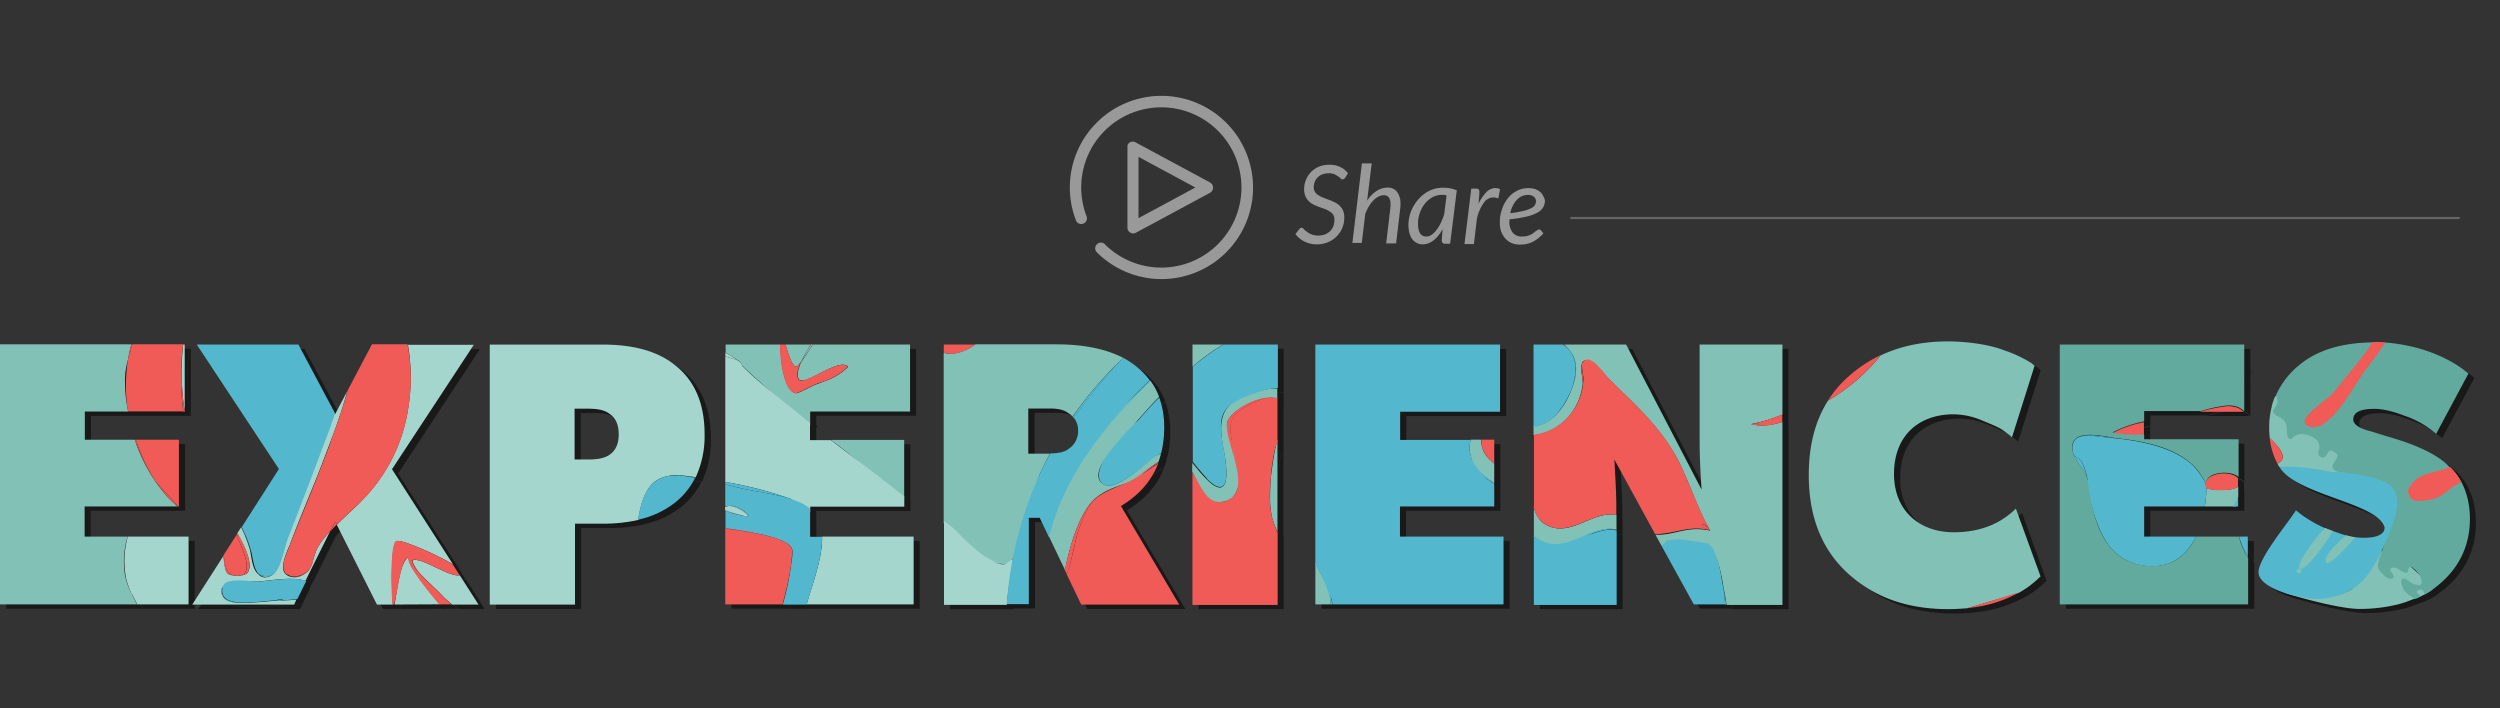 <svg xmlns="http://www.w3.org/2000/svg" viewBox="0 0 1147.3 325.12"><rect x="0" y="0" width="1147.3" height="325.12" fill="#333333" stroke="none"/><defs><clipPath id="a"><path fill="none" d="M720.2 97.84h409v4h-409z"/></clipPath><clipPath id="b"><path d="M537 80.24l29.15 14.6-29.2 14.6v-29.2zm10.15-21.4a36 36 0 1 0 36 36 36 36 0 0 0-36-36z" fill="none"/></clipPath><clipPath id="c"><path fill="none" d="M511.2 58.84h72v72h-72z"/></clipPath></defs><title>Intro-svg</title><g opacity=".5"><path d="M747.54 239.26a10.35 10.35 0 0 0-2.77-1 11.72 11.72 0 0 1 2.77 1zM349.79 175.73a.62.62 0 0 1-.11-.09l-.11-.09a2.15 2.15 0 0 0 .22.18z"/><path d="M373 279.47v-.1h49.07v-31.12h-47.32l-.16-13.25v-.49h43.27v-4.76l-.1-.08v-25.78h-31.61l-.1-.08a5.48 5.48 0 0 1-1.85.09c2.31 1.8 5.43 4.11 7.89 6.1-2.65-2-5.3-4-7.91-6h-9.58v-8a3.51 3.51 0 0 0 .34.34 5.8 5.8 0 0 1 0-1l-.37-.28v-4.25h45.84v-30.69h-44.54c-2.07 3.16-4 6.13-5.33 8A18.33 18.33 0 0 0 369 173a4.11 4.11 0 0 0 .59 3.16 1.22 1.22 0 0 0 .35.26 1.26 1.26 0 0 1-.54-.36 1.36 1.36 0 0 0 1.14.56 4 4 0 0 0 1.16-.06c-1.08.28-1.85.22-2.29-.4a4.11 4.11 0 0 1-.59-3.16c.09-.47.2-.94.32-1.4a17.78 17.78 0 0 1 1.26-3.34l.1-.1.16-.31a85.55 85.55 0 0 0 5.18-7.79h-.69c-.64 1-1.19 1.88-1.78 2.87-.76 1.33-1.52 2.66-2.19 3.81.74-1.42 1.6-2.89 2.39-4.2.4-.79.89-1.58 1.28-2.37h-38.99v3.75a39.22 39.22 0 0 1 6 3.75 5.92 5.92 0 0 1 1.31 1.49 4.82 4.82 0 0 0-1.51-1.49c-1.78-1.09-4.05-1.09-6-2.27V224.39c3 .69 5.83 1.38 8.69 2.07h.19-.19c-2.87-.69-5.73-1.38-8.69-2.07v10.15h-.1v.18c.21-.08.43-.14.66-.2l-.66.22V236h.1a27.12 27.12 0 0 0 5.12 1.84 25.33 25.33 0 0 1-5.12-1.84v.3c1.55.88 5.18 1.71 7.42 2.16l1.4.34-.63-.11.7.12h.19l-.88-.17c-2.12-.39-6.37-1.31-8.1-2.3v7.92h-.1v.2l1.12.19-1.12-.19v34.87h26.28a117 117 0 0 0 3.16-13.57c.49-2.65.87-5.31 1.09-8 .1-.89.1-1.78.2-2.67a3.39 3.39 0 0 0-1-2.66 3.72 3.72 0 0 1 1.07 2.06c0 .13-.05.32-.09.61-.07 1.53-.1 2.39-.1 2.8a125.83 125.83 0 0 1-4.24 21.5H373M343.67 170c0 .1 0 .1.1.1 1 1 2 1.88 3 2.87.89.79 1.68 1.58 2.57 2.37a1 1 0 0 1 .25.2l.14.11a.57.57 0 0 0 .11.09q1.5 1.31 3 2.68-1.53-1.29-3-2.6c-.2-.1-.3-.3-.49-.4l-.28-.25c-.66-.65-1.38-1.3-2.11-2l-.18-.17c-1-.89-2-1.88-3-2.87h-.1l-.3.22a.74.74 0 0 1 .3-.3h-.07l.07-.06a6.36 6.36 0 0 0-.84-1.31 6.36 6.36 0 0 1 .83 1.32zm-6.07 64.2c3.58 0 10 4.64 8.07 4.77 1.92-.13-4.54-4.81-8.08-4.77zm8.13 4.77c2-.11-3.75-4.87-7.63-4.84 3.9-.13 9.9 4.87 7.62 4.87zm-10.05-15.81a184.32 184.32 0 0 1 29.54 7.61 201.67 201.67 0 0 0-29.56-7.62zm30.51 30.6a5 5 0 0 0-1.51-1.91l.16.12a4.71 4.71 0 0 1 1.34 1.79zm.17 4.17c.07-.73.18-2.4.19-3.16.2-1.77-.3 5.46-.2 3.16zm1.64-75.47c1.44-.13 5.73-2.4 8.28-3.67-1.11.46-6.76 3.49-8.32 3.66 1.56-.17 7.22-3.29 8.32-3.66.69-.4 1.38-.59 1.68-.79a9.15 9.15 0 0 1-1.68.79c1.48-.59 3-1.09 4.35-1.68a28.27 28.27 0 0 0 9.58-5.24c.3-.2.49-.49.79-.69l.1-.1a5.93 5.93 0 0 1 .79-.79v-.06l-.05.05c-1.42-1.45-4.31-.77-7.58.59 2.66-1.13 5.08-1.81 6.71-1.26a2.46 2.46 0 0 1 .93.62 2.43 2.43 0 0 0-.45-.4 2.59 2.59 0 0 1 .65.49 5.93 5.93 0 0 1-.79.79l-.1.1a5.65 5.65 0 0 1-.79.69 28.27 28.27 0 0 1-9.58 5.24c-1.38.59-2.87 1.09-4.35 1.68-2.8 1.31-7.31 3.75-8.49 3.64zM365.2 230.76zM589.07 204.88v-20.09h.15v-.1h-.15v-3.61h.15v-.49H589v-.31a14.65 14.65 0 0 0-2.44 0 21.28 21.28 0 0 1 2.59-.25v-20h-24.9a80.8 80.8 0 0 0-6.82 4.45c-2.47 1.78-4.94 3.66-7.31 5.63v43.67c1.78 2.17 3.75 4.84 6.22 7.41a3.4 3.4 0 0 0 .26.36c-.12-.12-.25-.23-.36-.36a5.66 5.66 0 0 0 1.09 1.09l.3.3a1.85 1.85 0 0 0 .69.59 3.91 3.91 0 0 0 .4.3 2.16 2.16 0 0 1 .49.4c.1.1.3.2.4.3s.3.2.4.3a.75.75 0 0 0 .4.2c.1.1.3.1.4.2s.3.1.4.2a.36.36 0 0 0 .3.1 2.25 2.25 0 0 0 .4.1c.1 0 .2.1.3.1h.89a.37.37 0 0 0 .3-.1.2.2 0 0 0 .2-.1.52.52 0 0 0 .3-.2.1.1 0 0 0 .1-.1c1.12-.78 1.55-2.78 1.59-5.27a13 13 0 0 1-.57 4.12 3.15 3.15 0 0 1-1 1.45.1.1 0 0 0-.1.1c-.1.1-.2.1-.3.2a.2.2 0 0 0-.2.1.37.37 0 0 0-.3.1h-.94a.37.37 0 0 1-.3-.1 2.25 2.25 0 0 0-.4-.1c-.1 0-.2-.1-.3-.1a.75.75 0 0 1-.4-.2 1.45 1.45 0 0 0-.4-.2.75.75 0 0 0-.4-.2c-.1-.1-.3-.2-.4-.3s-.3-.2-.4-.3a2.15 2.15 0 0 1-.49-.4c-.1-.1-.3-.2-.4-.3s-.49-.4-.69-.59l-.3-.3a11.27 11.27 0 0 1-1.09-1.09c-2.47-2.57-4.45-5-6.22-7.11V218.53c.2.34.38.68.55 1-.19-.33-.39-.66-.58-1v61h39.12v-33.1l-.1-.23v-.17c-.41-.83-.77-1.68-1.12-2.54-.21-.56-.39-1.13-.57-1.7a37.78 37.78 0 0 0 1.69 4.15v-38.83l.1-.36v-.31m-25.83-5a30.14 30.14 0 0 1-.12-3.12 31.23 31.23 0 0 0 .12 3.15zm-.08 30.9q1-.11 1.92-.28a6.66 6.66 0 0 1-1.82.28zm2-9.51a27.83 27.83 0 0 0 0-8.14 79.15 79.15 0 0 0-.4-3.23c.76 3.88 1.23 8.54.54 11.37zm.83-26.61v-.34.34zm-1.1-5.17a12 12 0 0 0-1.79 6.63c0-3.74.91-6.65 3.58-9.16a12.23 12.23 0 0 0-1.82 2.48zm20.84 41.88v-2.45 2.45zm2-23.2a86.72 86.72 0 0 0-1.37 9c-.13 1-.24 1.9-.34 2.74v.33a64.82 64.82 0 0 0-.39 8.34 64.83 64.83 0 0 1 .42-8.67 85.07 85.07 0 0 1 2.07-13.93c.05-.18.12-.35.18-.52-.24.87-.42 1.77-.59 2.7zM706.64 234.91v-.4a54.87 54.87 0 0 0-2-6.13 60.69 60.69 0 0 1 2 6.53zM855.42 169.49a16.13 16.13 0 0 0 2-1.68c-.71.49-1.3 1.09-2 1.68zM1033.65 176.72h.2a.14.14 0 0 0-.2 0zM953.92 208.73c0-.3-.1-.59-.1-1a3.7 3.7 0 0 0 .1 1z"/><path d="M560.52 224.93a.51.51 0 0 0-.4-.2.75.75 0 0 0 .4.2zM561.31 225.33c-.1-.1-.3-.1-.4-.2a2.94 2.94 0 0 0 .4.2zM562.3 225.62a.32.32 0 0 0 .3 0h-.3zM562 225.53a2.25 2.25 0 0 1-.4-.1.59.59 0 0 0 .4.1zM550 170.18c.69-.59 1.38-1.09 2.07-1.68s1.33-1 2-1.55c1.08-.81 2.16-1.62 3.23-2.4 2.17-1.58 4.45-3.06 6.72-4.45H550v10l-.1.08.1-.08v.08zM559.58 224.34c-.1-.1-.3-.2-.4-.3a.77.77 0 0 0 .4.3zM553.65 218.43c.79.94 1.6 1.89 2.52 2.85-.89-.97-1.72-1.92-2.52-2.85zM549.95 213.87v.3c1.17 1.29 2.39 2.74 3.7 4.27-1.32-1.6-2.52-3.15-3.7-4.57zM899.39 246.27c-15.21 0-27.37-9.48-27.37-26.77 0-17.78 11.56-27.37 27.37-27.37a34.12 34.12 0 0 1 13.44 3c4.64 1.88 7.9 3.26 9.48 4.54a41.69 41.69 0 0 1 3.85 3l10.37-32.8-1.38-1.19a58.83 58.83 0 0 0-12.84-6c-5.73-2.27-15.71-4-25.59-4-11.56 0-21.83 2.17-30.82 6.42a89.59 89.59 0 0 1-16.26 15.56 88.55 88.55 0 0 0 16.36-15.8 63.09 63.09 0 0 0-15 10 49.8 49.8 0 0 0-9.29 11.07c-5.93 9.39-8.79 20.75-8.79 34.08 0 19.17 6 34.38 18.18 45.35s27.27 16.2 45.84 16.2c3.06 0 5.93-.2 8.69-.4l.37-.16h.39a58.2 58.2 0 0 0 22.6-6.86l.37-.12a45.78 45.78 0 0 0 9.88-7.51l-11.3-31.11c-7.31 7.22-16.79 10.87-28.55 10.87zM820.75 195.69v-35.57h-38v44.93q0 8.6.89 21.64l-34.57-66.59h-28.45a17.06 17.06 0 0 1 2.57 2.79c.21.25.4.52.58.78l.23.33c1.61 2.68 2.28 6 1.59 10.6a37.1 37.1 0 0 1-1.23 5.14c-.1.26-.19.53-.3.79a36.53 36.53 0 0 1-2.08 4.69 31.63 31.63 0 0 1-3.29 4.92 42.49 42.49 0 0 0 3.49-5.56c.69-1.38 1.38-2.77 1.88-4.05a37.11 37.11 0 0 0 1.48-5.93c.79-5.24-.2-9-2.37-11.76a13.83 13.83 0 0 0-3.06-2.77h-13.52v41.59h.15v32.81h-.1v13.83h-.1l.1.08v31.14h38v-34.04c-3.26-.91-6.52-.1-10.47 1.19-.68.2-1.35.41-2 .63l.83-.3 1.16-.38c4.05-1.19 7.21-2.07 10.47-1.28v-6.92h-.1v-.1h.1-.1v-3.74c0-5.73-.4-12.94-.89-21.64l18.67 34.18h.1l.1.2c7.9.2 13.63-3.36 21.44-2.47-7.11-.89-12.65 1.88-20 2.27h-.1c7.31-.4 12.84-3.16 20-2.37h.15c.49.1 1 .1 1.48.2h.3l.56.1c.34.13.73.25 1.15.37l.12.22a11.49 11.49 0 0 0-1.78-.4h-.3A7.62 7.62 0 0 0 784 245h-.1c-7.8-.89-13.53 2.67-21.44 2.47l2.77 5 .16-.07.05.1h-.07l14.72 26.79h14.42v.1h.49c-.38-2.48-.86-5-1.33-7.45v-.38l-.06-.32c-.17-1.22-.37-2.47-.6-3.74.28 1.48.52 3 .71 4.37.59 2.47 1 5 1.38 7.71h25.7v-84a33 33 0 0 1-8.76 1.63 33.4 33.4 0 0 0 8.71-1.52zm-94.1-8.5c.1-.2.2-.49.3-.69a1.67 1.67 0 0 0 .2-.49 31.88 31.88 0 0 0 2-7.61c.3-2.27-1.38-7.61-.4-9.29a1.66 1.66 0 0 1 .49-1.19 2.7 2.7 0 0 1 .61-.42l-.2.18a2.86 2.86 0 0 0-.36.24 1.88 1.88 0 0 0-.42.78l-.07.11v.32c-.87 1.7.7 7 .4 9.26-.05.49-.13 1-.21 1.46a28 28 0 0 0 .41-3.53c.18-1.25-.61-4.44-.61-6.57.07 2.12.79 5.08.71 6.28a28 28 0 0 1-.94 6c0-.12.05-.24.08-.35a26.636 26.636 0 0 1-.29 1.11c-.08.26-.15.53-.23.79v-.15l-.06.22c-.23.71-.48 1.41-.77 2.09a1.67 1.67 0 0 0-.2.49c-.1.2-.2.49-.3.69a8.17 8.17 0 0 1-.69 1.28 8.16 8.16 0 0 1 .55-1.01zM709.1 240l.08.09a10.13 10.13 0 0 0 3.68 3 9.6 9.6 0 0 1-3.76-3.09zm34.74-1.76c-3.59-.49-7.25.53-10.82 2-5.45 2.19-10.89 5-16.51 4.07 5.17.88 10.2-1.52 15.22-3.56-5.64 2.28-11.34 5-17 3 6.05 2 12.15-1.21 18.18-3.55a38 38 0 0 1 4-1.42l.39-.11a15.45 15.45 0 0 1 6.54-.42zm40 4.88c-.09-.71 1.59-.71 3.19 1.38l.21.38c-1.59-2.25-3.33-2.39-3.41-1.75zm25.17-46c1.49 0 1.4-.67-.47-.67 1.92-.02 2 .67.46.66zM1130 219.55l-.07-.1-.12-.16a31.4 31.4 0 0 0-2.63-3.06 1.44 1.44 0 0 0-.2.1c-.66-.66-1.32-1.31-2-1.88-4.35-3.66-11.07-7.11-19.86-10.08-1.58-.49-4.35-1.38-8.1-2.47l-6-1.88c-2.77-.69-8.3-2.27-8.3-5.53s3.26-4.84 9.68-4.84c3.66 0 8.3 1 13.83 3.16a42.22 42.22 0 0 1 14.52 8.3l14.82-27.66c-9.39-8-23.81-13.24-38.13-14.23l.07-.1a35 35 0 0 0-4.4-.2h-1.43l-.13.2c-14.34.22-25.54 3.68-33.51 10.37a37 37 0 0 0-10.77 13.93c0 .1-.1.2-.1.3a2.54 2.54 0 0 0-.52.75 23.2 23.2 0 0 0-1.38 4.45 37.53 37.53 0 0 0-1.09 9.39 37 37 0 0 0 .29 4.63l-.09-.09a32 32 0 0 0 3.56 11.86c.3.49.59 1.09.89 1.58h.69l-.6.07c8.1 12.94 45.35 16.3 48.21 27.66 0 4.59-7.57 5.17-13.5 4.44-.67-.08-1.31-.18-1.92-.29s-1.52-.37-2.26-.59l-.06.06-.53-.16c-3.18-1-5.95-2-7.62-2.66-.46-.19-.92-.39-1.37-.6l-.07.07a.71.71 0 0 0-.23-.07 58.15 58.15 0 0 1-13.14-8.1c-3.26 5.43-18.28 23.12-17.09 29.14.8 4.33 7.38 7.53 14.26 9.44 8.87 2.75 24.66 6.66 31.88 6.66a73.36 73.36 0 0 0 17.39-2c1.28-.3 2.57-.69 3.75-1.09s3.26-1.28 4.35-1.58l.56-.19a4.21 4.21 0 0 0 1.28-.52c2.14-.92 5.19-2.47 6.19-3.53.56-.39 1.11-.78 1.65-1.2 10.37-8.1 15.51-18.47 15.61-31.12.04-10.55-3.53-17.13-6.26-20.58zm-80.31-6.06c.92-1.12.81-2.5.1-4 .75 1.51.87 2.88-.06 4zm46.22 41.51l-.14-.06.56-1.2-.42 1.26zm13.45 7.2a1.15 1.15 0 0 1 .76.47 14.07 14.07 0 0 1 2.48 2.54zM61.26 249.23a38.72 38.72 0 0 0-1 16.9 39.21 39.21 0 0 1 1.19-17.88h-19.8v-13.83h42.68a44.19 44.19 0 0 1-4.45-4.15 75.38 75.38 0 0 1-15.21-26.48H41.75v-12.94h45.2a115.14 115.14 0 0 1-.4-28c.1-1 .2-1.88.3-2.87H63.58c-.59 2.27-1.28 4.54-2 6.82v.2c-.1.31-.18.62-.27.93.09-.38.19-.75.29-1.13q.59-3.41 1.48-6.82H2.82v119.39h62.93c-.13-.23-.25-.47-.38-.7l.38.68c-.79-1.38-1.48-2.77-2.17-4.15l.11.24-.11-.22a.74.74 0 0 1-.15-.28 2.15 2.15 0 0 0 .15.26 2.25 2.25 0 0 0-.15-.26.75.75 0 0 1 0-.22c.1.2.2.3.3.49.69 1.38 1.48 2.77 2.17 4.15h23.47v-31.11H61.51c-.1.32-.17.65-.25.98zm-.94-76c0-.17 0-.33.07-.49 0 .2-.05.39-.07.59q-.13 2.15-.12 4.31-.02-2.17.12-4.38zm2 99.24a27.4 27.4 0 0 1-1.57-5 39.32 39.32 0 0 1-.76-6.7 40.94 40.94 0 0 0 .76 6.7 39.13 39.13 0 0 0 2.37 6.72c-.32-.53-.58-1.1-.83-1.68zM312.64 169.61c-7.9-6.42-19-9.48-33.2-9.48h-51.86v119.34h39.12v-37.15h12.84a73.29 73.29 0 0 0 16.1-1.68h.2v-.15a41.75 41.75 0 0 0 16.67-7.75 33.52 33.52 0 0 0 9.29-11.46c-2.13-.37-4.27-.74-6.48-1a.44.44 0 0 0-.17-.05h.26-.32a2.19 2.19 0 0 0-.89-.1c-.79 0-1.58.06-2.37.14h-.08c.79-.07 1.61-.13 2.44-.13a14.48 14.48 0 0 0-2.5.13h-.61c-.58.07-1.13.16-1.66.27h-.2c-.36.08-.7.17-1 .27.3-.08.6-.17.91-.24l-.63.14.66-.15.28-.06h.08c.52-.1 1-.19 1.61-.26 1-.1 2.07-.2 3.16-.2-2.31 0-3.44.1-3.83.14s.18-.14 3.83-.14c2.57.3 5.14.59 7.9 1a45.19 45.19 0 0 0 4.05-19.76c-.06-14.09-4.61-24.66-13.6-31.67zm-30.23 41.2c-2.07 1.38-5.14 2.07-9.48 2.07h-6.42v-23.32h6.42c4.35 0 7.41.69 9.48 2.27 3 1.88 4.35 5.14 4.35 9.48s-1.38 7.52-4.35 9.49zm18.32 14.91a13.61 13.61 0 0 1 5.78-4.38 13.63 13.63 0 0 0-5.78 4.37zm5.84-4.42c.39-.15.79-.3 1.21-.43-.41.13-.78.27-1.21.43zM309.09 220.53h.13zM213.85 266c-4.74 1.09-18.47-9-21.83-6.72a15.58 15.58 0 0 0 3.46 5.73c3.36 3.85 8.1 7.71 10.67 10.67l.2.2c.31.31.89.84 1.65 1.5l.69.6 1.71 1.46c.2.21.48.4.77.67a5.66 5.66 0 0 1-.77-.67h12zM645.29 234.42h43.27v-10.18l-.1-.07v-.34c-.54-.39-1.07-.81-1.59-1.22.57.41 1.14.81 1.69 1.22v-20h-5.73a9 9 0 0 0 .36 3.91 9.39 9.39 0 0 1-.5-2.13 9 9 0 0 1 0-1.69h-.1v-.12h-4.94v.12h-32.26v-12.97h45.84v-30.83h-84.77v119.25h7.8a18 18 0 0 0-.83-3.6v-.09a11 11 0 0 1 .84 3.69h78.54v-31.12h-47.52v-13.83zm40.42-22.34q-.33-.37-.62-.75a17.93 17.93 0 0 1-1.21-1.89 9.32 9.32 0 0 1-.61-1.5 15.12 15.12 0 0 0 2.43 4.14zm-8.27-2.53v-.1a17.29 17.29 0 0 1-.11-2.43 17.3 17.3 0 0 0 .11 2.53zM560.92 225.13c-.1-.1-.3-.1-.4-.2a.75.75 0 0 0 .4.2zM525.55 194.39c.36-.41.73-.82 1.09-1.23l-.6.66c-.2.18-.29.37-.49.57zM534.74 184.31q-4.17 4.34-8.09 8.85c2.67-2.94 5.34-5.88 8.09-8.73v-.12zM561.61 225.43c-.1 0-.2-.1-.3-.1.1 0 .2.1.3.1zM559.24 224c-.1-.1-.3-.22-.49-.4a2.15 2.15 0 0 1 .49.4zM560.13 224.64c-.1-.1-.3-.2-.4-.3a.53.53 0 0 0 .4.3zM562 225.53a.37.37 0 0 0 .3.1c-.1-.01-.2-.1-.3-.1z"/><path d="M517.15 234.22c8.3-4.94 13.93-11.46 17.09-19.46-2.27 1.34-4.45 3-6.46 4.26l.75-.65c1.78-1.19 3.69-2.61 5.7-3.71.1-.2.1-.4.2-.59-.83.46-1.65 1-2.47 1.5a19.46 19.46 0 0 1 2.47-1.6 26.1 26.1 0 0 0 1.16-3.84.2.2 0 0 1 .1-.2 49.79 49.79 0 0 0 1.38-11.76 40.44 40.44 0 0 0-2.27-13.73c-3 3.06-5.93 6.22-8.69 9.39-.2.2-.3.4-.49.59a7.3 7.3 0 0 1-.91.83c.24-.28.48-.55.71-.83l-1 1.07-.31.23 1.42-1.5q4.45-5.19 9.19-10.08a29.64 29.64 0 0 0-4-7.41l-.11.11a2.88 2.88 0 0 1-.18-.31q-4 3.81-7.76 7.84l-.4.37q4-4.24 8.17-8.23a35.92 35.92 0 0 0-8.1-7.8 40.1 40.1 0 0 0-4.05-2.47c-7.8-4-18-6.22-30.51-6.22h-37.32a12.85 12.85 0 0 1-1.48 1c-.44.3-.79.49-1.09.69-4.94 2.67-8.89 3.16-12 2.17V243l.1.07v36.49h28.85v-.32H475v-39.61h5l4.19 8.77v.15l.69 1.19v-.15l6.63 13.87v.21l.93 1.86v.12l6.56 13.82h45zm-53.09 26.6a3.53 3.53 0 0 1-.66.08h.38a.64.64 0 0 1-.28.05 9.4 9.4 0 0 1-3.57-.75l.45.1a11.84 11.84 0 0 0 3.13.65c-.27-.06-.54-.15-.81-.22l.71.12a4.46 4.46 0 0 0 .68-.09zm32.55-11.45a38.41 38.41 0 0 1 1.17-4.18 39.29 39.29 0 0 0-1.17 4.18zm-1.5-56.05a2.33 2.33 0 0 1 .49.49v-.06a9 9 0 0 1 1.93 6 9.56 9.56 0 0 1-4.35 8.3c-1.68 1.38-4.54 2.07-8.3 2.07l-.07.12h-10.04v-20.77h9.88c4 0 6.72.69 8.69 2.27a6.47 6.47 0 0 1 1.78 1.48 173.34 173.34 0 0 1 22.33-26.1c-.53.53-1.05 1.07-1.56 1.61a163.68 163.68 0 0 0-20.77 24.59zm16.35 31.49a5.73 5.73 0 0 1-.85 0 4.39 4.39 0 0 1-.69-.19 4.92 4.92 0 0 0 1.55.19zm-2.71-.89a3.75 3.75 0 0 1-1.35-1.55 5.19 5.19 0 0 1-.26-2.4 4.9 4.9 0 0 0 1.62 3.94zm-.63-8.3l.24-.47zm-.66 13.77a17.83 17.83 0 0 0-6 7 18.65 18.65 0 0 1 5.95-7.11c.2-.1.4-.3.59-.4q-.62.37-1.21.79c.42-.31.86-.61 1.31-.89a26.35 26.35 0 0 1 2.59-1.51c-.89.5-1.76 1-2.59 1.59a54.23 54.23 0 0 1 7.25-3.59l2.33-.83a70.82 70.82 0 0 0-9.58 4.55c-.24.09-.43.29-.63.39zM474.96 279.35v-.1.12-.02zM1034.34 248.25h-4a48.62 48.62 0 0 0 4 9.29v-9.29z"/><path d="M1034.34 257.53a43.06 43.06 0 0 1-4-9.29 37.55 37.55 0 0 0 1.66 5.24 34.14 34.14 0 0 1-1.76-5.24h-19.76c-2.35 4.94-5.7 9.07-10.39 11.43 4.65-2.38 8-6.5 10.39-11.43h-23.66v-13.82h27.81c.1-.56.18-1.12.26-1.68l-.21 1.68h15.26v-2.22V225.34l-.1.06v-4c-2.07-2.17-7.36-2.77-11-1.38a5.75 5.75 0 0 0-3.64 2.8 5.57 5.57 0 0 1 3.74-3.1c3.66-1.28 8.89-.79 11.07 1.28v-17.41h-43.19v-2.17h-.1v-5.63a51.37 51.37 0 0 0-12.65 4.05l-.44.23a6.79 6.79 0 0 0-.83.44l-.14.07-.36-.05a11.26 11.26 0 0 1 1.88-1 51.38 51.38 0 0 1 12.65-4.15v-4.74h26.08a61 61 0 0 1 10.47-2.37 12.9 12.9 0 0 1 6.22.4 9.52 9.52 0 0 1 3.06 2h.1v-20.5c.45.44 1 .88 1.38 1.29-.43-.61-.93-1.13-1.38-1.65v-9.69h-84.67v119.25h86.45v-21.14c-.07-.11-.13-.23-.2-.34v-.35zm-79.85-46.83a9 9 0 0 1-.37-1.18 1 1 0 0 1-.06-.22 2.32 2.32 0 0 0 .11.32 3.47 3.47 0 0 0 1.43 2.19 3.53 3.53 0 0 1-1.11-1.11zm6.29 11.41v-.24c-.07-.26-.15-.51-.24-.76a24.09 24.09 0 0 0-2.33-6.95 4.34 4.34 0 0 0-.72-1 4.48 4.48 0 0 1 .87 1.21 23.36 23.36 0 0 1 2.47 7.71.07.07 0 0 1-.05.03zm8 27.47q-.48-.84-.92-1.72a37.48 37.48 0 0 0 1.92 3.25q-.52-.75-1-1.53zm3.77 5q-.73-.76-1.38-1.59a23.68 23.68 0 0 0 2.58 2.71c-.41-.35-.81-.7-1.2-1.1zm8.19-50.51c-2.43-.37-4.82-.66-7.14-.9-4.57-.67-13.31-2.79-17.45-.24 2.7-1.57 7.39-.92 11.09-.42-4-.51-9.08-1.17-11.69.87a.38.38 0 0 0-.2.2l-.1.1a5.57 5.57 0 0 0-1.38 4.05v.1a3.7 3.7 0 0 0 .1 1 2.32 2.32 0 0 0 .06.36 3.35 3.35 0 0 0-.11-.46 3 3 0 0 1-.1-1v-.1a5.32 5.32 0 0 1 1.38-4.05l.1-.1a.38.38 0 0 0 .2-.2c4.05-3.46 14.62-.59 19-.1 2 .2 4.05.49 6.22.79 9.68 1.48 19.86 4.25 27 10.27.2.1.3.3.49.4a1.36 1.36 0 0 0 .4.3 23.21 23.21 0 0 1 4.74 5.93c.1.1.2.3.3.4s.1.2.2.3v.09c-.09-.1-.1-.19-.19-.29s-.2-.3-.3-.4a27.79 27.79 0 0 0-4.74-5.93 1.36 1.36 0 0 0-.4-.3c-.2-.1-.3-.3-.49-.4a36.21 36.21 0 0 0-8.32-5.09 69.93 69.93 0 0 0-17.6-5zM84.92 203.79H65.16a81.58 81.58 0 0 0 8.08 17.56v-.06c.22.36.43.72.66 1.07s.47.67.79 1.06a77.14 77.14 0 0 0 5.31 6.85 29.84 29.84 0 0 0 4.45 4.15.52.52 0 0 0 .3.2.22.22 0 0 1-.2-.2h.4v-30.63z"/><path d="M64.77 203.79a77.16 77.16 0 0 0 8.43 17.51 79.67 79.67 0 0 1-8-17.51h-.4zM87 190.95h.59v-30.83h-.69c-.1 1-.2 1.88-.3 2.87a110.37 110.37 0 0 0 .4 27.96zM986.72 195.69v-.1a51.38 51.38 0 0 0-12.65 4.15 55.87 55.87 0 0 1 12.65-4.05zM1023.18 188.58h-.14a30.54 30.54 0 0 0-5.14.92q-2.82.61-5.58 1.42h20.1a7.8 7.8 0 0 0-3-2 12.9 12.9 0 0 0-6.24-.34zM117.42 253a60.69 60.69 0 0 0-3.75-9.09v.09a65.21 65.21 0 0 1 4.15 10.57 5.23 5.23 0 0 0-.4-1.57zM322.13 221.08c-2.25-.33-4.5-.59-6.69-.85 2.17.28 4.33.57 6.59 1a.35.35 0 0 1 .1-.15zM131.9 277.69h.26z"/><path d="M210.49 260.89a126 126 0 0 0-12.14-6.13c-2-.87-3.88-1.69-5.64-2.38l-1.33-.51a135.78 135.78 0 0 1 19.31 9.13l-28-43.67 37.54-57.1H190a88.36 88.36 0 0 1 1.25 15.41 85.16 85.16 0 0 0-1.41-15.64h-16.3l-11.07 21-.07.24v.06c-1.27 4.54-2.72 9-4.23 13.47q-1.11 3.21-2.29 6.39c-.16.41-.31.84-.47 1.26l-.13.32c-2.27 6-4.54 12.05-6.92 18.08 2.07-5.14 4.15-10.37 6-15.61.13-.31.25-.61.37-.91-.09.27-.19.55-.27.81-1.88 5.24-4 10.47-6 15.61-.35.9-.71 1.79-1.06 2.69-3.18 7.83-6.43 15.67-9.47 23.56l-1.33 3.3c-.2.4-.3.79-.59 1.38 0 .1-.1.2-.1.3l-.11.29c-.47 1.09-1 2.39-1.51 3.75-1 2.5-1.79 5.23-1.25 7.35a3.58 3.58 0 0 0 .6 1.46 4.94 4.94 0 0 0 3.56 1.88 5.42 5.42 0 0 1-1.33-.49 8.13 8.13 0 0 0 1.33.39 10.92 10.92 0 0 0 7.31-2.87 1.36 1.36 0 0 0 .3-.4q.28-.44.52-.9c-.19.37-.39.74-.62 1.1-.09.09-.17.24-.26.35-1.5 1.28-4.52 3-7.25 2.82 2.72.58 5.62-1.22 7.22-2.78-1.58 1.58-4.54 3.46-7.31 2.87a4.75 4.75 0 0 1-3.56-1.88c-2.17-2.77.79-9.48 2.37-13 3.85-10.37 8.2-20.65 12.35-30.92 2.37-6 4.64-12 6.92-18.08l.59-1.48c2.37-6.52 4.64-13.24 6.42-19.86l-5.63 10.67-.12-.21.12-.39-16.8-31.52H93.12l37.74 57.1-17.09 26.7a60.7 60.7 0 0 1 3.75 9.09c.1.49.3 1 .4 1.48.1.2.1.49.2.69.34 1.21.58 3 1 4.89-.51-1.87-.82-3.71-1.11-4.91a6.3 6.3 0 0 0-.2-.69c.74 3.43 1 8.17 3.29 10.45.09.11.17.23.27.34s.26.16.39.24a4.07 4.07 0 0 0 4.88.93c-2.36 1-4.05.42-5.27-1-2.67-2.07-3-7.21-3.75-10.87a60.17 60.17 0 0 0-4.15-10.54l-1.78 2.77.07.12-.46.77c4.45 9 7.21 17.66 1.68 18.47h.21-.11a3.7 3.7 0 0 1-1.09.1 3.7 3.7 0 0 0 1-.1c5.53-.79 2.77-9.48-1.68-18.47l-5.83 9.09v.06l-.16.24v.21L91 279.47h46.73l1.09-2.27h-.19.19l.86-.1.05-.09-.91.12c-2.49.25-5 .36-6.73.56h.28-.44c-.27 0-.52.07-.71.11H130.39h.37c-2.39-.25-6.64.37-11.1.74.93-.06 1.85-.12 2.74-.2-.89.07-1.81.14-2.74.2-2 .16-3.93.27-5.78.25 1.81 0 3.73-.1 5.63-.25-6.67.4-13.83.3-14.82-4a3.81 3.81 0 0 1 .23-2.73 5.84 5.84 0 0 0 0 2.73c.89 4.15 8.1 4.35 14.82 3.85 4-.34 8-.89 10.43-.8.25.06.59.13 1 .21a5.41 5.41 0 0 0 .77-.2c1.69-.2 4.35-.25 6.93-.59l3.15-6.44a14.31 14.31 0 0 1 2.1-4.36l10-20.13.24-.29v-.09l.1-.11 2.17-4.25-2.12 4.25a1.37 1.37 0 0 1-.15.2l.11-.13c.49-.49 1-1.09 1.48-1.58a18.25 18.25 0 0 1 1.38-1.38c1.48-1.48 2.87-2.87 4.45-4.25l.1-.1.15-.15-.25.25-.1.1c-1.48 1.38-3 2.77-4.35 4.25l18.38 36.65h7.31v-.1h.6c.28-1.1.53-2.23.77-3.37-.21 1.3-.41 2.49-.62 3.47l18.94-.09.08.09h1.63l-.08-.1h5.76c-1.78-1.48-3.26-2.77-4.05-3.56l-.2-.2c-2.47-2.87-7.21-6.72-10.67-10.67a14.82 14.82 0 0 1-3.46-5.73c3.56-2.17 17.29 7.9 21.93 6.72l-3.06-4.91zm-103.14 4.35l-.09-.09a7.25 7.25 0 0 0 3.81 1.05 7 7 0 0 1-3.72-.96zm9.09-.4a2.92 2.92 0 0 1-1.49.88 4.82 4.82 0 0 0 1.39-.88c1.1-1.43 1.2-3.58.67-6.11.56 2.52.49 4.68-.57 6.12zm15.83 12.6c.13-.28-2-.36-2.55-.2-.13-.31 3.43-.24 2.54.2zm-11-8.55h-.1c1.9-.06 6.76-.87 11.69-1.16-4.75.27-9.51 1.11-11.58 1.17zm26.23-12.83c-.31.88-.59 1.78-.85 2.68a29.63 29.63 0 0 1 1.35-4.11c-.17.45-.33.93-.49 1.43zm2.42-4.85a3.47 3.47 0 0 0-.49.79.52.52 0 0 0-.1.15.52.52 0 0 1-.1.15c-.27.39-.52.8-.75 1.21l.05-.13a9 9 0 0 1 .79-1.28c.1-.1.1-.2.2-.3a3.47 3.47 0 0 0 .48-.8c.63-.88 1.3-1.73 2-2.57q-1.08 1.36-2.07 2.78zm40.13 6.61a8.4 8.4 0 0 0-2.37 3.6c.65-1.83 1.43-3.16 2.46-3.69a.1.1 0 0 0-.09.09z"/><path d="M122.11 265.68a6.21 6.21 0 0 0 1.07.43 4.11 4.11 0 0 1-1.07-.43zM139.88 267.88l.72.12zM148.33 253.89v.06l.06-.13zM167 233.63l-4.74 4.45.1-.1 4.64-4.38zM186.31 250.29h.07l.94.22h.12c-.44-.06-.8-.15-1.13-.22z"/></g><path d="M532.9 207.92a49.79 49.79 0 0 0 1.38-11.76 40.44 40.44 0 0 0-2.28-13.73c-3 3.06-5.93 6.22-8.69 9.39-.2.2-.3.4-.49.59-1.38 1.58-4.64 3.06-5.93 4.64-3.56 4.25-17.78 20-10.57 25.19 5.73 3.36 18.87-9.09 22.72-11.66h.1c.59-.49 1.09-.79 1.48-1.09a8.58 8.58 0 0 1 2.28-1.57z" fill="#53b8ce"/><path d="M1031.32 169.46c-.49-.69-1.09-1.28-1.58-1.88v.42c.5.48 1.09 1 1.58 1.46zM212.31 262.85c.3-.69-1.58-2.27-4.54-4.05l.1.1c2.86 1.87 4.69 3.25 4.44 3.95zM208.36 278.14a5.65 5.65 0 0 1-.79-.69c.2.22.49.41.79.69zM151.65 243.78c.1-.1.2-.3.3-.4.4-.4.79-.89 1.19-1.28-.49.59-1 1.09-1.48 1.68zM744.72 237.26a10.35 10.35 0 0 0-2.77-1 11.72 11.72 0 0 1 2.77 1zM369.59 279.64a46.427 46.427 0 0 1 0 0zM586.25 204.75c.69-2.17 1.38-4.35 2.17-6.32-.79 1.58-1.58 3.06-2.17 4.45v1.88zM703.82 232.91v-.4a54.86 54.86 0 0 0-2-6.13 60.69 60.69 0 0 1 2 6.53zM852.6 167.49c.69-.59 1.28-1.19 2-1.68a16.14 16.14 0 0 1-2 1.68z" fill="none"/><path d="M81.7 232.42h-.1a.52.52 0 0 0 .3.2.22.22 0 0 1-.2-.2z" fill="#f05a57"/><path d="M1030.83 174.72h.2a.14.14 0 0 0-.2 0z" fill="#61aa9d"/><path d="M153.92 239.33l-2.17 4.35c.49-.49 1-1.09 1.48-1.58a18.26 18.26 0 0 1 1.38-1.38z" fill="#f05a57"/><path d="M153.13 242.2a.38.38 0 0 1 .2-.2l1.19-1.19z" fill="#f05a57"/><path d="M782.75 242.89a7.63 7.63 0 0 0-1.48-.2c.5.1.99.1 1.48.2zM790.86 269.76c-.89-6.42-2.47-14.23-5.73-18.08.49.89.79 2.27 1.78 4.74a83.34 83.34 0 0 1 3.95 13.34zM951.2 207.52c-.1-.3-.1-.49-.2-.79a2.32 2.32 0 0 1 .2.79zM985.38 259.68c-.59-.1-1.19-.1-1.78-.2.55.11 1.19.11 1.78.2zM729.11 165.33a2.9 2.9 0 0 0-2.67.59 1.89 1.89 0 0 0-.49 1.19c.89-1.6 1.97-2.11 3.16-1.78zM735.18 170.27c-.69-.79-1.38-1.58-2.17-2.37a21.7 21.7 0 0 1 2.17 2.37zM677.74 214.73a21.93 21.93 0 0 1-3.06-6.52 15.88 15.88 0 0 0 3.06 6.52zM784.73 243.38A11.49 11.49 0 0 0 783 243a11.49 11.49 0 0 1 1.73.38zM1005.34 212.86a1.36 1.36 0 0 0 .4.3 1.36 1.36 0 0 1-.4-.3zM969.48 198.83a11.26 11.26 0 0 1 1.88-1 6.84 6.84 0 0 0-1.88 1zM365.34 168.3c-1.48 0-3.36-5.33-4.84-10.18 1.39 4.88 3.21 10.18 4.84 10.18zM779.2 249.71c3 .49 4.35.49 5.14 1a5.47 5.47 0 0 0-1.88-1.19c-1.28-.59-11.76-1.58-13.63-1.38a10.66 10.66 0 0 0-3.56 1.09c4.94-1.4 8.44-.31 13.93.48zM952.39 201.59a.38.38 0 0 0 .2-.2zM741.85 236.27c-4-.89-7.8.3-11.66 1.88 3.96-1.5 7.81-2.67 11.66-1.88zM951 205.64a5.32 5.32 0 0 1 1.38-4.05 4.74 4.74 0 0 0-1.38 4.05zM761.22 245.06h-1.58l.1.2c7.9.2 13.63-3.36 21.44-2.47-7.12-.89-12.65 1.88-19.96 2.27zM680.3 205.94a9 9 0 0 1-.4-4.05h-.2a9.41 9.41 0 0 0 .6 4.05zM783.35 240.81c.49.89.89 1.68 1.38 2.57a21.22 21.22 0 0 1-1.38-2.57zM722.59 247.51c-6.62 2.07-12.94 3-18.67-2.17v.3a17.9 17.9 0 0 0 3.16 2.17c5.33 2.98 10.32 1.68 15.51-.3zM771.39 213.92c.59 1.19 1.09 2.37 1.68 3.66-.49-1.17-1.07-2.45-1.68-3.66zM770.21 211.57c.4.79.79 1.58 1.19 2.47-.4-.89-.8-1.68-1.19-2.47zM705.55 237a17.21 17.21 0 0 1-1.68-4.45v.4a14.62 14.62 0 0 0 1.68 4.05zM951.1 206.73c0-.3-.1-.59-.1-1a3.7 3.7 0 0 0 .1 1zM1012.55 162.27c.1-1.28-.1-2.17-2.07-1.78a9.21 9.21 0 0 1 1.38.2 2.9 2.9 0 0 1 .69 1.58zM993.48 161.78a1.16 1.16 0 0 0 .69-1 1.17 1.17 0 0 1-.69 1zM1018.08 174.72c2.77-.1 3.56-1.38 3.56-3-2.07 4.35-4.64 2.17-6.72-.89.79 2.31 1.83 3.99 3.16 3.89zM477.58 216.81c-2 4.05-3.85 8.1-5.53 12.45a201.54 201.54 0 0 0-6.63 19.74c-1.48 5.24-1.28 9.78-4.84 9.88a17.64 17.64 0 0 0 2.27.2c-.85 5.92-1.48 12.06-1.85 18.19h1a178.65 178.65 0 0 1 15.58-60.46zM451.79 255.14c-4.94-3.56-9.48-8.79-14.23-12-1.48-1-3-2.07-4.45-3.06v.92a15.07 15.07 0 0 0 1.58 1.09c4.75 3.37 10.88 9.2 17.1 13.05zM482 247.73c1-4.05 2.17-7.61 2.37-8.4 4-11.86 9.58-22.23 16.3-32.7 2.07-3.16 4.25-6.22 6.42-9.29-11.76 14.62-21.24 31-25.79 49.2z" fill="none"/><path d="M994.18 160.79a1.52 1.52 0 0 0-.69-.69 1.46 1.46 0 0 1 .69.69zM922.65 273.12l1-.3c-.31.1-.65.18-1 .3zM993.48 161.78a1.1 1.1 0 0 1-.89-.79c.3.57.6.89.89.79zM1100 230.84c1.48-1.58 3.75-.4 4.15-3.36-.71 1.68-2.88 1.97-4.15 3.36zM557.3 222.73a.75.75 0 0 0 .4.2.51.51 0 0 0-.4-.2zM521.44 218.86c-5.33 2.67-11.46 4.74-16.2 8 4.45-2.77 10.08-4.54 14.42-6.82a13.83 13.83 0 0 1 1.78-1.18zM555.53 221.35c.1.1.3.2.4.3-.11-.1-.31-.2-.4-.3zM558.09 223.13c.1.1.3.1.4.2a2.93 2.93 0 0 1-.4-.2zM559.48 223.62h.3a.32.32 0 0 1-.3 0zM554.54 220.36l.3.3zM560.56 223.62a.2.2 0 0 0 .2-.1.2.2 0 0 1-.2.1zM558.79 223.43a2.24 2.24 0 0 0 .4.1.59.59 0 0 1-.4-.1zM604.33 261.76c1.09 2.27 3.16 5.33 4.74 8.5a67.55 67.55 0 0 0-5.43-11.07v1.09a6.81 6.81 0 0 0 .69 1.48zM713.45 196.55a25.52 25.52 0 0 1-9.58 3.16v.1a24 24 0 0 0 9.58-3.26zM554.54 162.55c-1.78 1.28-3.56 2.57-5.33 4-.69.49-1.38 1.09-2.07 1.68q3.69-2.99 7.4-5.68zM720.37 160.89a17.67 17.67 0 0 0-2.67-2.77h-.4a12 12 0 0 1 3.07 2.77zM515.51 164.35a2.33 2.33 0 0 0-.49.49 2.33 2.33 0 0 1 .49-.49zM556.37 222c.1.1.3.2.4.3a.77.77 0 0 1-.4-.3zM560.76 201.59c-1.68-12.45 2.27-16.8 16.1-20.85a33.16 33.16 0 0 1 9.48-1.68v-.49c-4.25.1-9.19 1.78-13.63 3.46-12.24 4.55-13.43 9.68-11.95 19.56zM585.36 205.54a86.75 86.75 0 0 0-2.07 13.93 88.36 88.36 0 0 1 3.06-14.72v-1.88a12.85 12.85 0 0 0-.99 2.67zM553.35 219.28c-2.47-2.57-4.35-5.14-6.22-7.41v.3c1.87 2.07 3.87 4.54 6.22 7.11zM724.27 184.5a1.67 1.67 0 0 0 .2-.49 1 1 0 0 0-.2.49zM583.78 237.36a41 41 0 0 1-.89-6.22v.1a31.62 31.62 0 0 0 .89 6.12zM583.78 237.46c.1.3.2.69.3 1-.08-.31-.2-.61-.3-1zM561.65 206.93c0 .2.1.4.1.59-.2-1-.3-1.88-.49-2.67a15.33 15.33 0 0 0 .39 2.08zM560.17 230.24c-3.16-.3-5.93-3-8-5.53-1.78-2.17-3.16-5.63-4.94-8.6v.4c3.77 6.03 6.42 14.21 12.94 13.73zM561.06 223.43c0-.1.1-.1 0 0 .1-.1 0-.1 0 0zM566.89 211.57c.59 4.64 2.47 12.94-1.48 16.6l-.2.2c4.34-3.37 3.46-9.98 1.68-16.8zM977.78 202.07c9.39 1.48 19.76 4.25 27 10.27-7.15-6.01-17.32-8.77-27-10.27zM342.33 236.86c-.1 0-.3-.1-.4-.1a.75.75 0 0 0 .4.1zM340.84 168a4.83 4.83 0 0 0-2-2.37 6.36 6.36 0 0 1 2 2.37zM153 199.32l-.59 1.48c-2.27 6-4.54 12.05-6.92 18.08 2.07-5.14 4.15-10.37 6-15.61.65-1.38 1.05-2.67 1.51-3.95zM364.85 180.45c-.2-.1-.4-.1-.59-.2a1.4 1.4 0 0 0 .59.2zM1067.14 257.39c.3 3.75 7.8-4.05 13.73-10.87-5.87 6.84-13.39 14.65-13.73 10.87zM340.35 168.79c.1-.1.1-.3.2-.4-.55.3-.4.5-.2.4zM365.34 168.3c.1 0 .2 0 .2-.1a.31.31 0 0 1-.2.1zM150.32 198.93q-9 24.16-18.38 48.11c6.27-15.91 12.3-32.04 18.38-48.11zM165.14 230.64l-.4.4zM164.15 231.53l-4.74 4.47q2.59-2.25 4.74-4.47zM83.78 161c.1-1 .2-1.88.3-2.87-.08.87-.2 1.87-.3 2.87zM207.77 259l-.1-.1a126 126 0 0 0-22.82-10.27c5.53 1.57 16.69 6.61 22.92 10.37zM363.57 253.16c.2-2-1.48-3.56-4.15-4.84 2.66 1.29 4.29 2.87 4.15 4.84zM192.75 263c3.36 3.85 8.2 7.8 10.67 10.67-2.57-2.92-7.31-6.77-10.67-10.67zM1107.79 223.43c2.07-5.63 10-6.42 15.41-8.69-4.45 1.78-12.55 3.06-15.12 7.11-2.27 3.56-2.27 5.43-1.09 6.32-.19-.89.01-2.39.8-4.74zM334.42 232.22c-.69.1-1.28.2-1.68.3v.18c.5-.18.99-.28 1.68-.48zM159.06 236.37l-.1.1a.1.1 0 0 0 .1-.1zM1115.1 227.48c-.2.1-.3.1-.49.2a2.54 2.54 0 0 1 .49-.2zM358.53 247.93a3 3 0 0 1 .79.4 3 3 0 0 0-.79-.4zM147.2 249.21c1.38-1.88 3-3.66 4.45-5.43v-.1a47.42 47.42 0 0 0-4.45 5.53zM373.45 176.8c1.48-.59 3-1.09 4.35-1.68l-2.67.89a9.15 9.15 0 0 1-1.68.79zM389.06 168.2c-2.27-2.57-8.6.89-14 3.56 5.4-2.67 11.72-6.03 14-3.56zM1059.18 252c-3.06 3.06-7.41 7.9-4.15 9h.3c-1.18-.64.79-4.6 3.85-9zM445.07 159.7c-4.94 2.67-8.89 3.16-12 2.17 3.11 1.13 7.06.6 12-2.17zM369.2 174.33c-1.28.3-2.17.3-2.67-.3.47.69 1.38.69 2.67.3zM371.77 193.1c-8.5-6.22-16.89-12.55-24.8-19.36 8 7 16.8 13.44 24.8 20.35v-1zM987.26 259.78c10.27.2 16.6-5.63 20.35-13.53-3.7 7.9-10.07 13.75-20.35 13.53zM365.64 168.2c.1 0 .1-.1.2-.1-.15 0-.2 0-.2.1zM150.32 198.93c1-2.67 2.17-5.83 3.26-9.29-1.14 3.46-2.28 6.62-3.26 9.29zM133.08 250.1c0-.1.1-.2.1-.3-1.58 3.66-4.45 10.27-2.37 13a4.94 4.94 0 0 0 3.56 1.88 5.42 5.42 0 0 1-2.47-1.28c-3.17-3.12-.21-9.54 1.18-13.3zM115 252.45c.79 3.66 1.09 8.79 3.75 10.87-2.27-2.57-3-7.71-3.56-10.18a6.29 6.29 0 0 0-.19-.69zM365.94 171a19.56 19.56 0 0 1 1.58-4.84l-.1.1a20 20 0 0 0-1.48 4.74zM1123.2 214.73a6.8 6.8 0 0 1 .79-.3 6.8 6.8 0 0 0-.79.3zM60.76 273.2c-.1-.2-.2-.3-.3-.49a2.16 2.16 0 0 0 .3.49zM142 261.46c-.1.1-.2.3-.3.4a1.36 1.36 0 0 0 .3-.4zM370.19 277.37c2.47-8.79 7.31-21 7.11-31.12h-.2c.4 9.88-4.35 21.83-6.91 31.12zM58.78 164.94a30.81 30.81 0 0 0-1.28 6.42 64.28 64.28 0 0 0 1.28 17.39 74.1 74.1 0 0 1 0-23.81zM362.38 228.74c1.28.4 2.47.89 3.66 1.38a21.38 21.38 0 0 1 5.73 3.36V233a18.22 18.22 0 0 0-3.85-2.37 52 52 0 0 0-5.54-1.89zM1067.09 242.3l-.1.1.1-.1zM57.4 264.13a34.66 34.66 0 0 0 2.87 8.1 27.41 27.41 0 0 1-2.37-6.72 39.34 39.34 0 0 1 .89-19.17h-.1a38.73 38.73 0 0 0-1.29 17.79zM109.07 264.23a3.7 3.7 0 0 0 1.09-.1c-.4 0-.69.1-1.09.1zM1026.28 164.64c-4.05-1.68-5.24-1.19-5.33.1a1 1 0 0 1 .3-.4c1.78-1.88 5.24.59 8.5 3.66v-.4a10.28 10.28 0 0 0-3.47-2.96zM343.81 171c.89.79 1.68 1.58 2.57 2.37-.79-.82-1.68-1.61-2.57-2.37zM1020.46 186.58c-3.26.2-7 1.38-10.47 2.37h.59a60.18 60.18 0 0 1 9.88-2.37zM705.79 195.37c7.41-1.68 12.94-9.39 15.61-16.8-.59 1.38-1.19 2.77-1.88 4.05-3.85 7.31-8.79 11.56-15.51 12.25v.69a6.1 6.1 0 0 0 1.78-.19zM518.67 197c1.28-1.58 2.67-3.06 4-4.64-4.94 5.33-21.44 21.24-18.28 27.86a4.2 4.2 0 0 0 1.68 2C499 217 515.12 201.3 518.67 197zM723.28 186.48c.2-.4.49-.89.69-1.28-.29.49-.49.88-.69 1.28zM530.43 209.3c-.4.3-1 .69-1.48 1.09a27.73 27.73 0 0 1 3.85-2.27.2.2 0 0 1 .1-.2c-.79.39-1.58.88-2.47 1.38zM181.93 248.22c-2.37 1-2.47 13-2.17 21.83-.15-8.71.05-20.64 2.17-21.83zM128.43 275.79c1.38-.3 4.54-.3 7.61-.59v-.1c-2.96.29-6.04.39-7.61.69zM207.57 277.37c-1.78-1.58-3.46-3-4.05-3.56a27.37 27.37 0 0 0 4.05 3.56zM116.87 276.48c4.94-.3 9.68-1 11.56-.69-2.27-.4-6.81.29-11.56.69zM359.12 277.37a117 117 0 0 0 4.25-21.54 131.15 131.15 0 0 1-4.25 21.54zM118 266.9c-3.16-.1-11.26-1-14.62 1.58 3.47-2.2 11.82-1.58 14.62-1.58zM308.24 218.19c-5.93.69-9.39 3.36-11.56 7.31 2.32-3.85 5.73-6.64 11.56-7.31zM1026.78 231.92c.1-.69.3-1.28.4-2v-2.07a18.77 18.77 0 0 0-1 4.54h.59a.44.44 0 0 1 .01-.47zM388.27 169.09l-.1.1zM145.72 251.46c-.89 1.58-1.38 4-2.07 6.13a60.68 60.68 0 0 1 2.07-6.13zM957.82 219.85c.2.89.3 1.88.49 3 1.38 9.39 3.56 19.46 8.89 26.77-5.43-7.9-6.92-19.07-9.19-28.95a1.87 1.87 0 0 0-.19-.82zM146.61 250c-.1.1-.1.2-.2.3a.52.52 0 0 0 .2-.3zM118.46 266.9c3.85-.1 16.3-2.67 21.73-.2l.1-.1c-5.93-2.29-18.62.3-21.83.3zM188.6 259.59a9 9 0 0 0 .1 1.68c1.09 4.05 5.14 8.4 7.71 11.76 1.19 1.48 2.37 3 3.66 4.45h1.63c-5.49-6.53-10.93-13.55-13.1-17.89z" fill="none"/><path d="M1027.17 223.33c-2.57 1.78-9 1.78-12.45 1.19q-.89-.15-1.48-.3a1.67 1.67 0 0 1-.59-.3c0 .1-.1 1.09-.1 1.48v.2c-.1 2.17-.4 4.45-.69 6.82h14.33a23.27 23.27 0 0 1 1-4.54v-4.54zM372.26 158.12c-.49.79-1.09 1.58-1.58 2.37-.1.1-.1.3-.2.4.59-.99 1.14-1.89 1.78-2.77zM1036.66 263.54l.1.1-.1-.1zM582.89 231.13a41 41 0 0 0 .89 6.22v.1c.1.3.2.69.3 1a37.81 37.81 0 0 0 2.17 5.53v-42.19c-1.38 4.64-2.47 12.65-3.06 17.68-.3 4.15-.4 8.28-.3 11.66zM576.87 179.76c-13.83 4.05-17.78 9.39-16.1 21.83.1 1 .3 2.07.49 3.16.1.79.3 1.68.49 2.67 1 5.53 2.07 13.93-.59 15.81a.1.1 0 0 0-.1.1c-.1.1-.2.1-.3.2a.2.2 0 0 0-.2.1c-.1 0-.2.1-.3.1h-.94a.37.37 0 0 1-.3-.1 2.24 2.24 0 0 0-.4-.1c-.1 0-.2-.1-.3-.1a.75.75 0 0 1-.4-.2 1.45 1.45 0 0 0-.4-.2.75.75 0 0 0-.4-.2c-.1-.1-.3-.2-.4-.3s-.3-.2-.4-.3a2.15 2.15 0 0 1-.49-.4c-.1-.1-.3-.2-.4-.3s-.49-.4-.69-.59l-.3-.3a11.26 11.26 0 0 1-1.09-1.09c-2.47-2.57-4.45-5-6.22-7.11v4c1.78 3 2.17 6.32 4 8.6 2.07 2.57 4 5.24 7 5.53a36.64 36.64 0 0 0 4.35-.49 9.69 9.69 0 0 0 2.67-1.38l.2-.2c4-3.66 4.05-12 3.46-16.6-1.88-6.92-6.52-13.93-5.63-17.88 1.38-5.73 15.31-13.14 23-11.16v-4.54c-2.6-.24-5.76.45-9.31 1.44zM838.87 183.91c-5.93 9.39-8.79 20.75-8.79 34.08 0 19.17 6 34.38 18.18 45.35s27.27 16.2 45.84 16.2c3.06 0 5.93-.2 8.69-.4 5.53-1.58 11-3.26 15.91-4.74l4-1.19 1-.3c1-.3 1.88-.59 2.87-.89a45.78 45.78 0 0 0 9.88-7.51l-11.33-31.11c-7.31 7.21-16.8 10.87-28.55 10.87-15.21 0-27.37-9.48-27.37-26.77 0-17.78 11.56-27.37 27.37-27.37a34.12 34.12 0 0 1 13.44 3c4.64 1.88 7.9 3.26 9.48 4.54a41.69 41.69 0 0 1 3.85 3l10.37-32.8-1.38-1.19a58.83 58.83 0 0 0-12.84-6c-5.73-2.27-15.71-4-25.59-4-11.56 0-21.83 2.17-30.82 6.42a89.61 89.61 0 0 1-24.21 20.81zM381.35 201.89c2.67 2.07 6.42 4.84 9 7 7.8 6.52 16.5 13.24 24.6 19.17v-26.17h-33.6zM685.74 221.83v-9.09c-2.47-2-4.54-4.15-5.33-6.92a9.41 9.41 0 0 1-.59-4.05h-4.94a17.3 17.3 0 0 0-.2 6.32c.69 2.27.69 4.54 2.07 6.52 2.07 2.59 5.83 4.86 8.99 7.22zM703.82 246.35c5.73 5.14 12.05 4.25 18.67 2.17 6.22-2.47 12.35-7 18.77-5.53a1.4 1.4 0 0 1 .59.2v-6.82c-3.85-.79-7.8.3-11.66 1.88-6.62 2.67-13.24 6.32-20.15 2.87a9.62 9.62 0 0 1-4.44-4.12 15.35 15.35 0 0 1-1.68-4v13.34h-.1zM60.56 272.73a2.16 2.16 0 0 0-.3-.49 34.66 34.66 0 0 1-2.87-8.1 39.21 39.21 0 0 1 1.19-17.88H38.83v-13.84h42.68a44.19 44.19 0 0 1-4.45-4.15 75.38 75.38 0 0 1-15.21-26.48H38.93v-12.94h19.85v-.2a64.28 64.28 0 0 1-1.28-17.39 43.39 43.39 0 0 1 1.28-6.42q.59-3.41 1.48-6.82H0v119.35h62.93c-.79-1.38-1.48-2.77-2.17-4.15a.75.75 0 0 1-.2-.49z" fill="#82c1b5"/><path d="M365.34 168.3c.1 0 .2 0 .2-.1h.1c.1 0 .1-.1.2-.1a9.54 9.54 0 0 0 2.17-2.87c.79-1.58 1.78-3.26 2.67-4.74.4-.79.89-1.58 1.28-2.37H360.5c1.39 4.88 3.21 10.18 4.84 10.18z" fill="#82c1b5"/><path d="M370.48 160.89c-.79 1.38-1.58 2.77-2.27 4l-.59 1.11a85.56 85.56 0 0 0 5.33-8h-.69c-.64 1-1.19 1.9-1.78 2.89z" fill="#82c1b5"/><path d="M368 165.24c-.2.3-.3.69-.49 1l.1-.1.59-1.19a.52.52 0 0 0-.2.29zM1078.35 270.95a34 34 0 0 1-5.73 2.17c-4.15 1.38-19.76-.79-25-1.38 7.61 2.67 26.87 7.71 35.07 7.71a73.36 73.36 0 0 0 17.39-2c1.28-.3 2.57-.69 3.75-1.09s3.26-1.28 4.35-1.58c1.78-.49 9.19-4 8.3-5-1.09-1.48-10.37-9.88-10.37-10-1.48-2.17-2.87-4.35-6-5.14s-6.22-1.19-7.31-1.78c-7.14-.41-7.88 14.41-14.45 18.09zM605.32 261.76c-.2-.49-1.48-3-1.68-3.46v19.07h7.06c-.2-2.27.2-4.64-.69-7.11-1.63-3.07-3.6-6.26-4.69-8.5z" fill="#82c1b5"/><path d="M340.84 168c0 .1 0 .1.1.1 1 1 2 1.88 3 2.87.89.79 1.68 1.58 2.57 2.37.2.1.3.3.49.4 7.8 6.82 16.3 15.12 24.8 21.34v-6.22h45.84v-30.74h-44.59c-2.07 3.16-4 6.13-5.33 8a18.34 18.34 0 0 0-1.58 4.84 4.11 4.11 0 0 0 .59 3.16c.49.59 1.38.59 2.67.3a34.09 34.09 0 0 0 5.83-2.57c5.43-2.77 11.66-6.13 14-3.56a5.93 5.93 0 0 1-.79.79l-.1.1a5.65 5.65 0 0 1-.79.69 28.28 28.28 0 0 1-9.58 5.24c-1.38.59-2.87 1.09-4.35 1.68-2.87 1.38-7.61 4-8.6 3.66-.2-.1-.4-.1-.59-.2-4.45-2.07-6.22-13.73-6.32-22.13H333v3.75a39.22 39.22 0 0 1 6 3.75 5.93 5.93 0 0 1 1.84 2.38zM554.54 162.55c2.17-1.58 4.45-3.06 6.72-4.45h-14v10.08c.69-.59 1.38-1.09 2.07-1.68 1.67-1.36 3.43-2.65 5.21-3.95zM507.21 195.37a103.13 103.13 0 0 0-6.42 9.29c-6.72 10.47-12.45 18.87-16.3 30.73-.3.79-2.27 6.52-3.26 10.47l7.51 15.71c2.27-11 5.93-23.71 12.05-31a20.37 20.37 0 0 1 4.45-3.75c5.33-3.56 11.26-4.45 16.2-7 3.06-2 6.62-5.93 10.18-7.8a26.11 26.11 0 0 0 1.19-4 43 43 0 0 0-3.85 2.27c-5.63 4.35-17.29 15.51-22.72 11.86l-.1-.1a3.77 3.77 0 0 1-1.68-2c-3.16-6.62 13.34-22.53 18.28-27.86q4.45-5.19 9.19-10.08a29.64 29.64 0 0 0-4-7.41c-7.28 7.3-14.29 12.77-20.72 20.67zM720.37 160.89c4 4.84 3.46 11.26.89 17.68-2.67 7.41-8.2 15.12-15.61 16.8a12.1 12.1 0 0 1-1.88.2v4.15a25.52 25.52 0 0 0 9.58-3.16 26 26 0 0 0 9.78-10.08 8.17 8.17 0 0 1 .69-1.28c.1-.2.2-.49.3-.69a1.67 1.67 0 0 0 .2-.49 31.88 31.88 0 0 0 2-7.61c.3-2.27-1.38-7.61-.4-9.29a1.66 1.66 0 0 1 .49-1.19 2.71 2.71 0 0 1 2.67-.59h.1a8.89 8.89 0 0 1 3.56 2.37l.1.1.16.19a25.83 25.83 0 0 1 2.17 2.37c1.09 1.28 2.17 2.57 3 3.36 10.08 10 20 18.67 28 30.82q2.22 3.41 4.15 7.11c.4.79.79 1.58 1.19 2.47.59 1.19 1.09 2.37 1.68 3.66 3.46 7.8 6.22 15.81 10.27 23.22.49.89.89 1.68 1.38 2.57a11.49 11.49 0 0 0-1.78-.4h-.3a7.63 7.63 0 0 0-1.48-.2h-.1c-7.8-.89-13.53 2.67-21.44 2.47l2.77 5a10.53 10.53 0 0 1 1.88-.69l.89-.3a9.88 9.88 0 0 1 3.56-1.09c1.88-.2 12.35.79 13.63 1.38a7.52 7.52 0 0 1 1.88 1.19 2.55 2.55 0 0 1 .89.89c3.16 4 4.84 11.66 5.73 18.08.59 2.47 1 5 1.38 7.71H818v-84c-4.74 1.48-9.39 2.17-13.53 1.19-.3-.1-.59-.1-.89-.2a71.32 71.32 0 0 0 14.42-4.38v-32.11h-38v44.93q0 8.6.89 21.64l-34.64-66.59H717.8a17.06 17.06 0 0 1 2.57 2.79zM1045.15 212.76c.3.49.59 1.09.89 1.58l2.37.1c1.09.2 2.17.3 3.26.49l6.42.89c4.35.49 8.69.89 12.94 1.09a10.17 10.17 0 0 1 4.25.79 14.58 14.58 0 0 0 2.67 1.58 2.67 2.67 0 0 0 3.06-1.48 5.5 5.5 0 0 0-.1-3.56c-1.58-5.93-3.66-11.86-7.8-16.4a35.17 35.17 0 0 0-6.22-5.14c-4.74-3.46-9.68-6.72-14.52-10-1-.69-2-1.38-3-2a2.67 2.67 0 0 0-1.09-.49 2.2 2.2 0 0 0-1.38.3c-1.28.49-2.47.69-3.06 2a23.19 23.19 0 0 0-1.38 4.45 37.54 37.54 0 0 0-1.09 9.39 37 37 0 0 0 .3 4.74c4.28 4.06 8.82 9.2 3.48 11.67zM445.07 159.7c-4.94 2.67-8.89 3.16-12 2.17v78.25c1.48 1 3 2.07 4.45 3.06 4.74 3.16 9.29 9.39 14.23 12.94 3 1.88 5.93 2.27 8.79 2.77 3.56-.2 6.32-4.64 7.8-9.88 1.88-6.72 3.06-13.34 5.63-19.76 1.68-4.35 1.58-8.4 3.56-12.45 1.28-2.87 2.77-5.73 4.25-8.6h-9.88v-20.73h9.88c4 0 6.72.69 8.69 2.27a6.47 6.47 0 0 1 1.78 1.48A173.36 173.36 0 0 1 515 164.74l.49-.49c-7.8-4.05-18-6.22-30.53-6.22h-37.32a12.84 12.84 0 0 1-1.48 1c-.45.28-.79.48-1.09.67z" fill="#82c1b5"/><path d="M1020.95 164.74c-.79 1.58.79 4.74.69 7.11a10.27 10.27 0 0 0 .4-1c.49-1.39-1.19-4.43-1.09-6.11zM1012.35 166.13a33 33 0 0 0 2.57 4.74c-1.09-2.87-1.78-6.62-2.37-8.69-.1 1.36-.74 2.96-.2 3.95zM1124.29 214.44c-.69-.69-1.38-1.38-2.07-2-4.35-3.66-11.07-7.11-19.86-10.08-1.58-.49-4.35-1.38-8.1-2.47l-6-1.88c-2.77-.69-8.3-2.27-8.3-5.53s3.26-4.84 9.68-4.84c3.66 0 8.3 1 13.83 3.16a42.22 42.22 0 0 1 14.52 8.3l14.82-27.66c-9.39-8-23.81-13.24-38.13-14.23-.1 0-6.62 1.09-5.73-.1-14.42.2-25.69 3.66-33.69 10.37a37 37 0 0 0-10.77 13.93c0 .1-.1.2-.1.3a8.17 8.17 0 0 1 .69 1.28v.1c.69 2.77-2.17 5-2 5.73l.3.59c1 1.78 3.66 1.88 5.14 4.05a5.84 5.84 0 0 1 .89 2.37c.2 1.09-.3 6.62 2.27 5.53a1.76 1.76 0 0 0 .79-.69 5.31 5.31 0 0 1 3.75-1.48 11.15 11.15 0 0 1 4.64 1.19 7.52 7.52 0 0 1 1.88 1.19A4.45 4.45 0 0 1 1064 207a2.24 2.24 0 0 0 1.37 2.86c2.37.89 2.87-3.46 4.35-3.06.69-.2 2.77 1.58 2.87 1.78.69 1.88-2.67 4.15-2.07 6.13.3.79 1.19 1.58 3.46 2.17h.1c7.8-.79 22.53 15.51 21.73 23.51a56.52 56.52 0 0 1-3.16 13.83 33.36 33.36 0 0 0-1.28 4.15 4.15 4.15 0 0 0 .2 2.67 5.93 5.93 0 0 0 .89 1.28c1.28 1.48 2.67 3.06 4.54 3.26a1.23 1.23 0 0 0 1.28-.4 1.21 1.21 0 0 0 0-1.28 8.22 8.22 0 0 0-.79-1.19c-1.68-2.67 1.38-2.57 3.16-1.58a12.68 12.68 0 0 0 3 1.68 1.68 1.68 0 0 0 .69.1c.59-.1.79-.89.89-1.48a1.15 1.15 0 0 1 2.07-.79 14.08 14.08 0 0 1 2.87 3.06 5.76 5.76 0 0 1 1.09 4 1.06 1.06 0 0 1-.2.59 1.54 1.54 0 0 1-1.19.3 9.08 9.08 0 0 1-3.26-1.09c-1.19-.59-4.05-3.66-4.54-.69a4.62 4.62 0 0 0 .4 2.27 5.76 5.76 0 0 0 .79 1.78 6.79 6.79 0 0 0 1.68 1.68 11.4 11.4 0 0 0 2.87 2c1.09.49 2.07-.4 3.16-.89-1-.69-2-2.07-2.17-2.07.2.1 2.57-2.77 3.66.49a.57.57 0 0 1 .1.4v.4a37.9 37.9 0 0 0 5.33-3.46c10.37-8.1 15.51-18.47 15.61-31.12-.02-17.29-9.41-23.85-9.21-23.85z" fill="#61aa9d"/><path d="M57.89 265.51a39.13 39.13 0 0 0 2.37 6.72 2.16 2.16 0 0 0 .3.49c.1.2.2.3.3.49.69 1.38 1.48 2.77 2.17 4.15h23.51v-31.11H58.68a41 41 0 0 0-.79 19.26zM308.24 218.19c-1.38-.1-1.48-.2 3.16-.2 2.57.3 5.14.59 7.9 1a45.19 45.19 0 0 0 4.05-19.76c0-14-4.54-24.6-13.53-31.61-7.9-6.42-19-9.48-33.2-9.48h-51.86v119.33h39.12v-37.15h12.84a73.29 73.29 0 0 0 16.1-1.68c.89-4.94 1.88-9.48 4-13.14 2.04-3.85 5.49-6.64 11.42-7.31zm-28.65-9.39c-2.07 1.38-5.14 2.07-9.48 2.07h-6.42v-23.31h6.42c4.35 0 7.41.69 9.48 2.27 3 1.88 4.35 5.14 4.35 9.48s-1.39 7.52-4.35 9.49zM187.22 188a76.07 76.07 0 0 1-19 39.42c-1 1.09-2.07 2.17-3.06 3.26l-.4.4-.59.59-4.74 4.45-.4.4-.1.1c-1.48 1.38-3 2.77-4.35 4.25l18.42 36.6h7.31c-.2-1.68-.3-4.35-.4-7.31-.3-8.79.1-21.24 2.17-21.83a5.15 5.15 0 0 1 3 .4c5.43 1.48 16.5 6.52 22.82 10.27l-28-43.67 37.54-57.1h-30.22a88.37 88.37 0 0 1 0 29.77zM460.68 259a9.41 9.41 0 0 1-4.64-1.28 30.55 30.55 0 0 1-4.15-2.47c-6.32-4-12.35-11.76-17.09-15a15.07 15.07 0 0 0-1.58-1.09v38.43h28.85c.4-6.22 2-14.92 2.87-20.85-.8-.22-3.57 2.35-4.26 2.26zM113.61 262.85c-.49.69-1.88 1.09-3.36 1.28a3.7 3.7 0 0 1-1.09.1c-1.88 0-3.85-.3-4.64-1-1.28-1.09-1.58-4.84-2-8.1l-14.3 22.34H135l1-2.27c-3.06.3-6.13.3-7.61.59-1.88-.3-6.62.4-11.56.69-6.22.49-12.65.59-14.52-2.77-1.38-2.57-.69-4.25 1-5.24 3.36-2.57 11.46-1.58 14.62-1.58h.4c3.36-.1 15.91-2.57 21.83-.3l11.36-22.82a46.43 46.43 0 0 0-4.45 5.43 3.47 3.47 0 0 0-.49.79c-.1.1-.1.2-.2.3a14.62 14.62 0 0 0-.79 1.28 47 47 0 0 0-2.07 6.13 14.07 14.07 0 0 1-1.68 3.85c-.1.1-.2.3-.3.4-1.58 1.58-4.54 3.46-7.31 2.87a4.75 4.75 0 0 1-3.56-1.88c-2.17-2.77.79-9.48 2.37-13 3.85-10.37 8.2-20.65 12.35-30.92 2.37-6 4.64-12 6.92-18.08l.59-1.48c2.37-6.52 4.64-13.24 6.42-19.86l-5.63 10.67-.3-.49c-1.19 3.46-2.27 6.62-3.26 9.29q-9 24.16-18.38 48.11c-1.48 4-3.16 14.62-7 16.8-2.87 1.68-4.84 1.09-6.22-.49-2.67-2.07-3-7.21-3.75-10.87a60.18 60.18 0 0 0-4.13-10.62l-1.78 2.77c4.13 7.01 7.31 14.6 4.74 18.08z" fill="#a5d6cd"/><path d="M189.19 257.31a15.58 15.58 0 0 0 3.46 5.73c3.36 3.85 8.1 7.71 10.67 10.67l.2.2c.59.59 2.17 2 4.05 3.56h12.05L211 264c-4.72 1.12-18.45-9-21.81-6.69zM84.77 188.55v-30.43h-.7c-.1 1-.2 1.88-.3 2.87a113.44 113.44 0 0 0 1 27.56z" fill="#a5d6cd"/><path d="M188.6 259.59c-1-2.07-1.28-3.56-.49-4.15h-.25c-4.45 2-5.53 15.91-6.82 22l20.75-.1c-1.28-1.48-3.06-3.66-4.25-5.14-2.62-3.33-9.04-12.12-8.94-12.61zM188.11 255.42a.75.75 0 0 1 .49-.2 1.43 1.43 0 0 0-.69.2h.2zM340.55 168.4a.67.67 0 0 1 .3-.4 6.36 6.36 0 0 0-2-2.37c-1.78-1.09-4.05-1.09-6-2.27v57.8a184.34 184.34 0 0 1 29.54 7.61c1.88.59 2.17 1.88 4 2.67a37.23 37.23 0 0 1 5.43 3.66v-2.57H415v-4.76l-9.19-7.11c-8-6.32-16.4-12.35-24.5-18.67h-9.58v-7.8c-8-6.82-16.8-13.34-24.8-20.35-.2-.1-.3-.3-.49-.4-.89-.79-1.78-1.58-2.57-2.37-1-.89-2-1.88-3-2.87h-.1M370.19 277.37h49.1v-31.12h-42c.21 10.08-4.68 22.33-7.1 31.12z" fill="#a5d6cd"/><path d="M343.81 171c-1-.89-2-1.88-3-2.87 1.02.96 2.01 1.95 3 2.87zM60.76 273.2c.69 1.38 1.38 2.77 2.17 4.15-.69-1.27-1.53-2.65-2.17-4.15zM338.87 165.63a35 35 0 0 0-6-3.75v1.48c1.85 1.09 4.13 1.16 6 2.27zM346.47 173.34c.2.1.3.3.49.4a2.15 2.15 0 0 1-.49-.4zM60.56 272.73a2.16 2.16 0 0 0-.3-.49 2.16 2.16 0 0 0 .3.49zM460.68 259a26 26 0 0 1-8.79-3.75 22.93 22.93 0 0 0 4.15 2.47 11.86 11.86 0 0 0 4.64 1.28z" fill="#a5d6cd"/><path d="M719.38 182.62c.69-1.38 1.38-2.77 1.88-4.05a37.11 37.11 0 0 0 1.48-5.93c.79-5.24-.2-9-2.37-11.76a13.83 13.83 0 0 0-3.06-2.77h-13.54V196c6.86-.85 11.66-6 15.61-13.38zM731.48 244.67c-3.06.89-6 2.07-8.89 3-5 2-10.18 3.16-15.51.3a17.9 17.9 0 0 1-3.16-2.17v31.81h38v-34.13c-3.23-.91-6.49-.1-10.44 1.19zM611.44 277.37H690v-31.12h-47.53v-13.83h43.27v-10.18c-1.19-.89-2.47-1.68-3.56-2.67a23 23 0 0 1-4.35-4.84 15.88 15.88 0 0 1-3.06-6.52 17.23 17.23 0 0 1-.59-6.32h-31.62v-12.94h45.84v-30.83h-84.76v101.07a60.45 60.45 0 0 1 5.43 11.07c1.29 2.56 2.37 5.13 2.37 7.11zM777.32 277.37h14.42v-.22c-.2-2-.49-4.54-.89-7.51-1-4.64-1.28-9.09-3-13.34a48.93 48.93 0 0 0-1.78-4.74l-1.88-1.88c-.79-.49-2.17-.49-5.14-1-5.43-.89-8.89-1.88-13.93-.49-.89.4-1.68 1.88-2.57 2.37zM554.54 220.36l.3.3c.2.2.49.4.69.59a3.93 3.93 0 0 0 .4.3 2.15 2.15 0 0 1 .49.4c.1.1.3.2.4.3s.3.2.4.3a.75.75 0 0 0 .4.2c.1.1.3.1.4.2s.3.1.4.2a.36.36 0 0 0 .3.1 2.24 2.24 0 0 0 .4.1c.1 0 .2.1.3.1h.89a.37.37 0 0 0 .3-.1.2.2 0 0 0 .2-.1.52.52 0 0 0 .3-.2.1.1 0 0 0 .1-.1c2.57-1.78 1.48-10 .59-15.81 0-.2-.1-.4-.1-.59a15.33 15.33 0 0 0-.4-2.07v-.2c-.2-1.09-.4-2.07-.49-3.06-1.48-9.88-.3-15 12-19.66 4.45-1.68 9.39-3.36 13.63-3.46v-20h-24.9a80.8 80.8 0 0 0-6.82 4.45c-2.47 1.78-4.94 3.66-7.31 5.63v43.67c1.78 2.17 3.75 4.84 6.22 7.41a3.42 3.42 0 0 0 .91 1.1z" fill="#53b8ce"/><path d="M741.26 243c-6.42-1.48-12.55 2.17-18.77 4.54 2.87-.89 5.83-2 8.89-3 4.05-1.19 7.21-2.07 10.47-1.28v-.2a1.47 1.47 0 0 1-.59-.06zM554.54 220.36a11.26 11.26 0 0 1-1.09-1.09 5.66 5.66 0 0 0 1.09 1.09zM677.74 214.73a23 23 0 0 0 4.35 4.84 41.7 41.7 0 0 0 3.56 2.67v-.41a51.37 51.37 0 0 1-7.91-7.1zM561.75 207.52c1 5.83 2 14-.59 15.81 2.57-1.88 1.48-10.28.59-15.81zM610.65 277.37h.79a18 18 0 0 0-2.47-7.11 21.83 21.83 0 0 1 1.68 7.11zM765.27 249.21l-.89.3c-.69.2-1.28.49-1.88.69l.2.4c.89-.4 1.68-.89 2.57-1.39zM506.13 222.24c5.53 3.75 17.19-7.41 22.82-11.76h-.1c-3.85 2.67-16.99 15.12-22.72 11.76zM561.26 204.66v.2c-.2-1.09-.4-2.17-.49-3.16.09.88.29 1.87.49 2.96zM722.79 172.65a37.11 37.11 0 0 1-1.48 5.93c2.57-6.42 3.16-12.84-.89-17.68 2.17 2.85 3.16 6.51 2.37 11.75zM791.74 277.27v.2h.49c-.4-2.57-.89-5.14-1.38-7.71.4 2.87.65 5.53.89 7.51zM784.34 250.69l.89.89a2.55 2.55 0 0 0-.89-.89zM554.83 220.66c.2.2.49.4.69.59a1.85 1.85 0 0 1-.69-.59zM561.45 158.12h-.2c-2.27 1.38-4.54 2.87-6.72 4.45 2.28-1.57 4.55-3.06 6.92-4.45zM557.7 222.93c.1.1.3.1.4.2a.75.75 0 0 1-.4-.2zM523.22 191.81c2.87-3.16 5.73-6.32 8.69-9.39v-.12q-4.74 4.94-9.19 10.08c.2-.19.28-.38.5-.57zM558.49 223.33c.1 0 .2.1.3.1-.1 0-.2-.1-.3-.1zM555.92 221.65a2.15 2.15 0 0 1 .49.4c-.09-.11-.29-.22-.49-.4zM556.91 222.34c.1.1.3.2.4.3a.53.53 0 0 1-.4-.3zM674.67 208.21a17.3 17.3 0 0 1 .2-6.32h-.79a17.23 17.23 0 0 0 .59 6.32zM559.18 223.53c.1 0 .2.1.3.1a.37.37 0 0 1-.3-.1zM560.76 223.53a.52.52 0 0 0 .3-.2.52.52 0 0 1-.3.2zM560.27 223.72a.37.37 0 0 0 .3-.1.37.37 0 0 0-.3.1z" fill="#53b8ce"/><path d="M495 243.19c-1.28 3.36-3.16 14.42-5.43 20.45l6.62 13.83h45l-26.77-45.25c8.3-4.94 13.93-11.46 17.09-19.46-2.67 1.58-5.24 3.56-7.51 4.94-.79.49-1.68.89-2.47 1.38a17.19 17.19 0 0 1-1.78 1.09c-4.35 2.37-10 4.05-14.42 6.82-.2.1-.4.3-.59.4-5.68 3.61-7.4 9.77-9.74 15.8zM583.78 237.46v-.1a31.5 31.5 0 0 1-.89-6.22V231a64.83 64.83 0 0 1 .3-11.56 85.07 85.07 0 0 1 2.07-13.93 17 17 0 0 1 1-2.57v-20.12c-2.47-.79-6.13-.4-10.67 1.78-15.59 7.4-10.59 11.76-8.8 26.87v.2c1.78 6.82 2.67 13.44-1.68 16.8a6.67 6.67 0 0 1-4.94 1.88c-6.62.49-9.19-7.61-12.94-13.73v61h39.12v-33.1a38.43 38.43 0 0 1-2.17-5.93 4.82 4.82 0 0 1-.4-1.13z" fill="#f05a57"/><path d="M565.21 228.37a8.46 8.46 0 0 1-2.67 1.38 10.15 10.15 0 0 1-2.37.49 7 7 0 0 0 5.04-1.87zM495 243.19c2.37-6 4.15-12.15 9.58-15.91.2-.1.4-.3.59-.4a18.3 18.3 0 0 0-4.45 3.75c-6 7.21-9.78 20.06-12.05 31l1 2c2.13-6.02 4.01-17.11 5.33-20.44zM586.25 244.37v-.3a37.81 37.81 0 0 1-2.17-5.53 41.39 41.39 0 0 0 2.17 5.83zM563.23 193.79c-1 3.85 1.78 11 3.66 17.88v-.2c-1.78-15-6.82-19.46 8.79-26.87 4.54-2.17 8.2-2.57 10.67-1.78v-.1c-7.81-2.07-21.74 5.34-23.12 11.07zM531.42 212.66c.1-.2.1-.4.2-.59-3.56 2-7.11 4.84-10.18 6.82a19.89 19.89 0 0 0 2.47-1.38c2.27-1.3 4.79-3.37 7.51-4.85zM582.89 231.13c-.1-3.36 0-7.51.3-11.56a64.82 64.82 0 0 0-.3 11.56z" fill="#f05a57"/><path d="M472.14 277.37v-39.74h5l4.25 8.89c4.54-18.18 13.93-34.58 25.79-49.2a187.29 187.29 0 0 1 20.45-22.82 35.92 35.92 0 0 0-8.1-7.8 40.09 40.09 0 0 0-4.05-2.47l-.49.49c-2.67 2.67-5.14 5.43-7.51 8.2-5.24 6.22-10.18 12.45-14.72 18.77a9 9 0 0 1 2 6 9.56 9.56 0 0 1-4.35 8.3c-1.68 1.38-4.54 2.07-8.3 2.07-1.58 2.77-3.16 5.63-4.54 8.6A176.35 176.35 0 0 0 462 277.25h10.18v.12z" fill="#53b8ce"/><path d="M507.21 197.34A222 222 0 0 1 528 175c-.1-.2-.2-.3-.3-.49a194.94 194.94 0 0 0-20.49 22.83zM481.82 208.21c-1.48 2.87-3 5.63-4.25 8.6 1.48-3 3-5.73 4.54-8.6h-.3zM492.79 191.81c4.54-6.32 9.48-12.55 14.72-18.77 2.37-2.87 4.94-5.53 7.51-8.2a163.69 163.69 0 0 0-22.72 26.48 2.33 2.33 0 0 1 .49.49z" fill="#53b8ce"/><path d="M703.82 232.52a17.21 17.21 0 0 0 1.68 4.48 12.29 12.29 0 0 0 3.16 3.26c7.11 4.74 14.33.79 21.44-2 3.85-1.58 7.8-2.77 11.66-1.88v-3.85c0-5.73-.4-12.94-.89-21.64l18.67 34.18h1.58c7.31-.4 12.84-3.16 20-2.37h.1c.49.1 1 .1 1.48.2h.3a11.49 11.49 0 0 1 1.78.4c-6.72-1.88-2.87-4.74 0 0a21.22 21.22 0 0 1-1.38-2.57c-4-7.41-6.82-15.41-10.27-23.22-.49-1.19-1.09-2.47-1.68-3.66-.4-.79-.79-1.58-1.19-2.47-1.28-2.37-2.57-4.74-4.15-7.11-7.71-11.66-17.09-19.76-26.77-29.34-1.09-1-2.47-3-4.05-4.84-.69-.79-1.38-1.58-2.17-2.37l-.2-.2-.1-.1a10.65 10.65 0 0 0-3.56-2.37h-.1c-1.19-.3-2.27.2-3.16 1.78-.2 2.07.79 5.83.69 7.21a28.07 28.07 0 0 1-2.17 9.68 1.67 1.67 0 0 0-.2.49c-.1.2-.2.49-.3.69a8.17 8.17 0 0 1-.69 1.28 26 26 0 0 1-9.78 10.08 25.69 25.69 0 0 1-9.58 3.26v33h-.1zM685.74 212.76v-11H680a9 9 0 0 0 .4 4.05 15.14 15.14 0 0 0 5.34 6.95z" fill="#f05a57"/><path d="M773.07 217.6c3.46 7.8 6.22 15.81 10.27 23.22-4.04-7.42-6.81-15.42-10.27-23.22zM725.95 167.11c-.89 1.68.69 7 .4 9.29a26.22 26.22 0 0 1-2 7.61 28.07 28.07 0 0 0 2.17-9.68c.22-1.39-.77-5.14-.57-7.22zM724 185.19c.1-.2.2-.49.3-.69a4.81 4.81 0 0 1-.3.69zM723.28 186.48a26 26 0 0 1-9.78 10.08 26 26 0 0 0 9.78-10.08zM732.86 167.8l.2.2a.22.22 0 0 0-.2-.2zM729.26 165.33a8.31 8.31 0 0 1 3.56 2.37 10.14 10.14 0 0 0-3.56-2.37zM680.3 205.94c.89 2.67 3 4.94 5.33 6.92a17.93 17.93 0 0 1-5.33-6.92zM784.73 243.38c-2.87-4.74-6.72-1.88 0 0zM710 241.11c6.92 3.46 13.53-.3 20.15-2.87-7.11 2.77-14.33 6.82-21.44 2a12.29 12.29 0 0 1-3.11-3.24 10.15 10.15 0 0 0 4.4 4.11zM766.16 204.46q2.22 3.41 4.15 7.11-1.93-3.7-4.15-7.11zM766.16 204.46c-8-12.05-17.88-20.85-28-30.82-.79-.79-1.78-2.07-3-3.36 1.58 1.88 3.06 3.75 4.05 4.84 9.79 9.58 19.24 17.68 26.95 29.34z" fill="#f05a57"/><path d="M1046.14 214.44c8.1 12.94 45.35 16.3 48.21 27.66 0 6-13 5.14-18.28 3.46s-9.39-3.36-9.29-3.26a58.15 58.15 0 0 1-13.14-8.1c-3.26 5.43-18.28 23.12-17.09 29.14 1.48 8 22.72 12.15 29 11.46 13.83-1.48 20.85-8.2 26.77-20.65 14-29.64 10.87-35.07-22.53-37.64-1.02-.2-15.64-3.16-23.65-2.07zM1024.65 232.42h2.47V228a27.17 27.17 0 0 0-1.38 3c-.1.13-1.09 1.32-1.09 1.42zM1027.57 246.25a48.62 48.62 0 0 0 4 9.29v-9.29h-4z" fill="#53b8ce"/><path d="M1036.86 263.32l-.1.2.1.1 1 .69a9.31 9.31 0 0 1-1-.99zM1027.57 246.25a37.54 37.54 0 0 0 4 10v-.69a43.07 43.07 0 0 1-4-9.31z" fill="#53b8ce"/><path d="M84.12 188.85a115.14 115.14 0 0 1-.4-28c.1-1 .2-1.88.3-2.87H60.76c-.59 2.27-1.28 4.54-2 6.82a77 77 0 0 0-.1 23.81v.2h25.46zM107.83 264.13a4.81 4.81 0 0 0 1.19.1 3.7 3.7 0 0 0 1.09-.1c5.53-.79 2.77-9.48-1.68-18.47l-5.83 9.09c.74 4.25.64 8.69 5.23 9.38zM81.7 232.42h.4v-30.63H62.34A81.59 81.59 0 0 0 71 220.36c1.71 2.57 7.54 8.01 10.7 12.06z" fill="#f05a57"/><path d="M60.76 158.12h-.5q-.89 3.41-1.48 6.82c.65-2.27 1.39-4.64 1.98-6.82zM71 220.36a79.68 79.68 0 0 1-8.69-18.57h-.4a77.17 77.17 0 0 0 15.21 26.48 29.84 29.84 0 0 0 4.45 4.15h.1c-3.13-4.05-8.96-9.49-10.67-12.06zM83.78 161a110.37 110.37 0 0 0 .4 28h.59v-.4a113.44 113.44 0 0 1-.99-27.6zM109.07 264.23a4.81 4.81 0 0 1-1.19-.1c-4.64-.69-4.45-5.14-5.24-9.39l-.2.3c.4 3.26.69 7 2 8.1.78.69 2.75 1.09 4.63 1.09zM110.16 264.13a4.83 4.83 0 0 0 3.36-1.28c2.67-3.46-.49-11.16-4.45-18.18l-.59 1c4.44 8.98 7.21 17.65 1.68 18.46z" fill="#f05a57"/><path d="M1007.71 246.25H984v-13.83h27.81c.4-2.27.59-4.54.79-6.82v-.2c0-.4.1-1.19.1-1.19v-.3a14.6 14.6 0 0 0-1.68-4.25c-.1-.1-.1-.2-.2-.3s-.2-.3-.3-.4a27.79 27.79 0 0 0-4.74-5.93 1.36 1.36 0 0 0-.4-.3c-.2-.1-.3-.3-.49-.4-7.21-6-17.68-8.79-27-10.27-3.85-.59-7.61-1-11.16-1.28-4.05-.4-10.87-1.88-14 .59a.38.38 0 0 0-.2.2l-.1.1a5.57 5.57 0 0 0-1.38 4.05v.1a3.7 3.7 0 0 0 .1 1 2.32 2.32 0 0 0 .2.79c.69 2.87 2.87 2.17 4.15 4.74a23.36 23.36 0 0 1 2.47 7.71c.1.2-.89.49-.79.69 2.17 10 4.74 21.14 10.18 28.95a23.71 23.71 0 0 0 16.4 9.88 10.87 10.87 0 0 0 1.78.2 12.6 12.6 0 0 0 1.88.1c10.12.12 16.49-5.73 20.29-13.63z" fill="#53b8ce"/><path d="M967.21 249.61c3.46 5 8.5 8.79 16.4 9.88a24 24 0 0 1-16.4-9.88zM951.2 207.52c1 4.25 5.24 7.31 6.62 12.35a24.11 24.11 0 0 0-2.47-7.71c-1.28-2.47-3.46-1.77-4.15-4.64zM966.71 200.8c3.46.3 7.31.69 11.16 1.28-2.17-.3-4.25-.59-6.22-.79-4.45-.49-14.92-3.36-19 .1 3.1-2.56 10.01-.98 14.06-.59zM1004.75 212.36c.2.1.3.3.49.4a2.85 2.85 0 0 1-.49-.4zM987.26 259.78a12 12 0 0 1-1.88-.1 12.6 12.6 0 0 0 1.88.1z" fill="#53b8ce"/><path d="M365.84 168.1c-.1 0-.1.1-.2.1h-.1a.35.35 0 0 0-.2.1c-1.58 0-3.36-5.33-4.84-10.18h-2.57c.1 8.4 2 20.15 6.32 22.13a1.4 1.4 0 0 0 .59.2c1 .3 7.41-3.26 8.6-3.66.69-.4 1.38-.59 1.68-.79l2.67-.89a30.26 30.26 0 0 0 9.58-5.24c.3-.2.49-.49.79-.69l.1-.1a5.93 5.93 0 0 1 .79-.79c-2.27-2.47-8.6.89-14 3.56a44.26 44.26 0 0 1-5.83 2.57c-1.28.4-2.17.4-2.67-.3a4.11 4.11 0 0 1-.59-3.16 17.78 17.78 0 0 1 1.58-4.74 19 19 0 0 1-1.7 1.88zM445.07 159.7a10.78 10.78 0 0 1 1.09-.59c.49-.3 1.09-.69 1.48-1h-14.52v3.75c3.06 1.01 7.01.61 11.95-2.16z" fill="#f05a57"/><path d="M370.48 160.89c.1-.1.1-.3.2-.4a44.77 44.77 0 0 0-2.67 4.74.51.51 0 0 0 .2-.4c.69-1.29 1.43-2.66 2.27-3.94zM367.52 166.22c.2-.3.3-.69.49-1a13.83 13.83 0 0 1-2.17 2.87 19 19 0 0 0 1.68-1.87zM387.38 169.88a30.26 30.26 0 0 1-9.58 5.24 28.28 28.28 0 0 0 9.58-5.24zM369.2 174.33a34.09 34.09 0 0 0 5.83-2.57 27.74 27.74 0 0 1-5.83 2.57zM388.17 169.19a5.65 5.65 0 0 1-.79.69 4.94 4.94 0 0 0 .79-.69zM446.06 159.11c-.4.2-.69.4-1.09.59a10.77 10.77 0 0 0 1.09-.59z" fill="#f05a57"/><path d="M370.48 160.89c-.79 1.28-1.58 2.67-2.27 4 .69-1.23 1.43-2.62 2.27-4zM389.06 168.2a5.93 5.93 0 0 1-.79.79 3 3 0 0 0 .79-.79zM364.85 180.45c1 .3 5.83-2.27 8.6-3.66-1.19.5-7.61 3.96-8.6 3.66zM364.26 180.25c-4.35-2.07-6.22-13.73-6.32-22.13 0 8.38 1.82 20.16 6.32 22.13zM372.26 158.12H372c-.4.79-.79 1.58-1.28 2.37.45-.79 1.05-1.58 1.54-2.37zM446.06 159.11c.49-.3 1.09-.69 1.48-1a5.53 5.53 0 0 1-1.48 1zM366.53 174.13a4.11 4.11 0 0 1-.59-3.16 4.11 4.11 0 0 0 .59 3.16zM838.87 183.91a88.57 88.57 0 0 0 24.3-21 63.09 63.09 0 0 0-15 10 49.8 49.8 0 0 0-9.3 11zM804.34 194.87a2.88 2.88 0 0 0-.89-.2 3.66 3.66 0 0 0 .89.2z" fill="#f05a57"/><path d="M803.5 194.68c4.84-.89 4.84 1.09.89.2 4.05 1 8.79.3 13.53-1.19v-3.56a65.91 65.91 0 0 1-14.42 4.55z" fill="#f05a57"/><path d="M803.5 194.68a2.88 2.88 0 0 0 .89.2c3.9.88 3.9-1.09-.89-.2zM817.93 190.21a71.32 71.32 0 0 1-14.42 4.45 71.32 71.32 0 0 0 14.42-4.45zM903.14 279a58.21 58.21 0 0 0 23.22-7c-1 .3-1.88.59-2.77.79l-1 .3c-.59.2-1.09.3-1.68.49-5.47 1.81-11.6 3.69-17.77 5.42z" fill="#f05a57"/><path d="M926.4 272c-.89.3-1.88.59-2.77.79a24.22 24.22 0 0 1 2.77-.79zM921.07 273.61c.49-.2 1.09-.3 1.68-.49-1.38.4-2.67.79-4 1.19-5 1.48-10.47 3.16-15.91 4.74h.49c5.98-1.78 12.11-3.66 17.74-5.44zM983.9 199.72v-5.93a51.37 51.37 0 0 0-12.65 4.05c-.59.3-1.28.69-1.88 1a67.06 67.06 0 0 0 14.53.88z" fill="#f05a57"/><path d="M983.9 193.59a51.37 51.37 0 0 0-12.65 4.15 55.87 55.87 0 0 1 12.65-4.05v-.1zM1026.58 187a12.9 12.9 0 0 0-6.22-.4 75.65 75.65 0 0 0-10.87 2.37h20.1a7.8 7.8 0 0 0-3.01-1.97zM969.48 198.83a61.36 61.36 0 0 0 14.52.89 66.34 66.34 0 0 1-14.52-.89zM1041.6 200.9a32 32 0 0 0 3.56 11.86c5.33-2.47.79-7.61-3.56-11.86zM1016.11 218c-2.17.69-3.85 2.07-4.05 4.35-.4-.89.1.2.49 1.68a2 2 0 0 0 .59.3q.59.15 1.48.3c3.46.59 10 .59 12.45-1.19v-4.05c-2.07-2.19-7.36-2.78-10.96-1.39z" fill="#f05a57"/><path d="M993.48 161.78a1.16 1.16 0 0 0 .69-1v-.1a1.52 1.52 0 0 0-.69-.69h-.2a.1.1 0 0 0-.1.1H993a1.52 1.52 0 0 0-.49 1 1 1 0 0 0 .97.69zM993.19 160a.1.1 0 0 0 .1-.1z" fill="#61aa9d"/><path d="M992.6 161a3 3 0 0 1 .49-1 1.85 1.85 0 0 0-.49 1z" fill="#61aa9d"/><path d="M1027.47 246.25h-19.76c-3.75 7.9-10.08 13.73-20.35 13.53a12 12 0 0 1-1.88-.1c-.59-.1-1.19-.1-1.78-.2-7.8-1.19-12.94-4.84-16.4-9.88-5.33-7.31-7.51-17.39-8.89-26.77-.2-1.09-.3-2-.49-3-1.38-5-5.63-8.1-6.62-12.35-.1-.2-.1-.49-.2-.79a3 3 0 0 1-.1-1v-.1a5 5 0 0 1 1.38-4.05l.1-.1a.38.38 0 0 0 .2-.2c4.05-3.46 14.62-.59 19-.1 2 .2 4.05.49 6.22.79 9.68 1.48 19.86 4.25 27 10.27.2.1.3.3.49.4a1.36 1.36 0 0 0 .4.3 23.21 23.21 0 0 1 4.74 5.93c.1.1.2.3.3.4s.1.2.2.3a21.77 21.77 0 0 1 1.19 2.67c.1-2.27 1.78-3.85 4.05-4.54 3.66-1.28 8.89-.79 11.07 1.28v-17.35H984v-2.17a67.06 67.06 0 0 1-14.52-.89 11.26 11.26 0 0 1 1.88-1 51.37 51.37 0 0 1 12.64-4.14v-4.74h26.08a61 61 0 0 1 10.47-2.37 12.9 12.9 0 0 1 6.22.4 9.52 9.52 0 0 1 3.06 2h.1v-30.56h-84.66v119.25h86.45v-21.14a34.16 34.16 0 0 1-4.25-9.98z" fill="#61aa9d"/><path d="M1124.39 214.24c-.1.1-.3.1-.4.2-.3.1-.49.2-.79.3-5.43 2.17-12.45 2.27-16.1 7-2.07 2.67-2.67 3.16-1 6.72 1.28 1.78 5.63 1.88 10.67.49s7.9-5.63 12.74-7.8a31.43 31.43 0 0 0-5.12-6.91z" fill="#f05a57"/><path d="M1115.1 227.48c4.94-1.88 9.68-4.05 14.42-6.22v-.1c-4.84 2.17-9.58 4.44-14.42 6.32zM1124.39 214.24c-.1.1-.3.1-.4.2a1.45 1.45 0 0 1 .4-.2zM1090.3 156.94h-1.43c-.79 1.28-1.68 2.47-2.47 3.75-2.87 4.05-12.94 16.3-15 18.77-.79.89-1.28 1.48-1.28 1.48-4.15 4.05-18.18 12.65-10 14.92a8.35 8.35 0 0 0 5.14-.69c8.3-4.64 15.41-18.77 19.86-24.7 2.57-3.46 6.32-8.2 9.58-13.34a35 35 0 0 0-4.4-.19z" fill="#f05a57"/><path d="M136.93 158.12H90.3l37.7 57.11-17.05 26.67a60.69 60.69 0 0 1 3.75 9.1c.1.49.3 1 .4 1.48.1.2.1.49.2.69.69 2.47 1 7.51 3.26 10.08a6.21 6.21 0 0 0 5.24.89c5-1.19 6.62-12.65 8.3-17 6.22-16 12.35-32.11 18.38-48.11 1-2.67 2.17-5.83 3.26-9.39z" fill="#53b8ce"/><path d="M114.6 251a60.69 60.69 0 0 0-3.75-9.09v.09a65.2 65.2 0 0 1 4.15 10.57 5.23 5.23 0 0 0-.4-1.57zM123.64 264c-2.17.49-3.75.2-4.84-.69 1.38 1.58 3.36 2.17 6.22.49 3.85-2.17 5.43-12.84 7-16.8-1.71 4.46-3.29 15.85-8.38 17zM308.24 218.19c-5.83.69-9.29 3.46-11.56 7.31-2 3.56-3 8.1-3.85 13a41.75 41.75 0 0 0 16.89-7.8 33.52 33.52 0 0 0 9.28-11.42c-2.27-.4-4.54-.79-6.92-1.09 1.4.2-2.16.1-3.84 0zM311.35 218.09c.3 0 .59.1.89.1a2.19 2.19 0 0 0-.89-.1zM332.84 222.34v10.18a13.71 13.71 0 0 1 1.68-.3c3.85-.89 11.16 5 8.2 4.74h-.3a2.24 2.24 0 0 0-.4-.1c.89.2-2.77-.49 0 0-1.28-.2-7-1.28-9.09-2.47v8c6.82 1.09 18.87 2.67 25.69 5.63a3 3 0 0 1 .79.4h.1c2.67 1.28 4.35 2.87 4.15 4.84.4-4-.49 8.69 0 0a24.23 24.23 0 0 1-.2 2.67 125.82 125.82 0 0 1-4.25 21.54h11c2.57-9.39 7.31-21.24 7-31.12h-5.43V233.5a18.67 18.67 0 0 0-5.73-3.36c-1.19-.49-2.37-.89-3.66-1.38-6.72-2-14.23-3-20.85-4.35-2.87-.69-5.74-1.41-8.7-2.07z" fill="#53b8ce"/><path d="M308.24 218.19c1-.1 2.07-.2 3.16-.2-4.64.1-4.54.2-3.16.2zM341.54 224.41c6.62 1.38 14 2.37 20.85 4.35a201.68 201.68 0 0 0-29.54-7.61v1.19c2.95.66 5.82 1.38 8.69 2.07zM312.29 218.19c2.27.3 4.54.59 6.92 1.09a.35.35 0 0 1 .1-.2c-2.67-.4-5.33-.69-7.9-1a2.19 2.19 0 0 1 .88.11z" fill="#53b8ce"/><path d="M311.35 218.09c-1.09 0-2.17.1-3.16.2h.1a14.49 14.49 0 0 1 3.06-.2z" fill="#53b8ce"/><path d="M312.29 218.19c-.3 0-.59-.1-.89-.1a28.17 28.17 0 0 0-3.06.2c1.58 0 5.14.1 3.95-.1zM296.78 225.5c-2.07 3.56-3.16 8.2-4 13.14h.22c.82-5.04 1.71-9.58 3.78-13.14z" fill="#53b8ce"/><path d="M153.92 239.33l.69 1.38c1.48-1.48 2.87-2.87 4.45-4.25l.1-.1.4-.4 4.74-4.45.59-.59.4-.4 1.58-1.58a76 76 0 0 0 20-38.53A85.17 85.17 0 0 0 187 158h-16.3l-11.07 21c-1.88 6.82-4.15 13.53-6.62 20.15-.49 1.28-1 2.67-1.38 4-1.88 5.24-4 10.47-6 15.61-3.85 9.88-7.9 19.66-11.86 29.54-.2.4-.3.79-.59 1.38 0 .1-.1.2-.1.3-1.38 3.75-4.94 10.27-1.78 13.34a8.14 8.14 0 0 0 3.06 1.28 10.92 10.92 0 0 0 7.31-2.87 1.36 1.36 0 0 0 .3-.4 14.35 14.35 0 0 0 1.68-3.85 29.64 29.64 0 0 1 2.07-6.13 9 9 0 0 1 .79-1.28c.1-.1.1-.2.2-.3a3.47 3.47 0 0 0 .49-.79 49 49 0 0 1 4.54-5.43z" fill="#f05a57"/><path d="M143.65 257.61a14.35 14.35 0 0 1-1.68 3.85 9.28 9.28 0 0 0 1.68-3.85zM145.62 218.86c-4.15 10.27-8.5 20.55-12.35 30.92.2-.49.4-1 .59-1.38 3.86-9.86 7.81-19.66 11.76-29.54zM159.55 236l-.4.4zM164.79 231l-.59.59a1.68 1.68 0 0 1 .59-.59zM134.36 264.72c2.77.59 5.73-1.28 7.31-2.87-1.48 1.29-4.54 3.07-7.31 2.87zM159.65 179.17l-.1.2c-1.88 6.72-4.15 13.34-6.42 19.86 2.37-6.53 4.65-13.23 6.52-20.06zM159 236.57c-1.48 1.38-3 2.77-4.45 4.25 1.45-1.49 2.93-2.87 4.45-4.25zM186.72 190.53a76 76 0 0 1-20 38.53c-.49.49-1 1.09-1.58 1.58 1.09-1.09 2.07-2.07 3.06-3.26a76.07 76.07 0 0 0 19-39.42 84.06 84.06 0 0 0-.2-29.84h-.15a85.18 85.18 0 0 1-.13 32.41zM147.2 249.21a3.47 3.47 0 0 0-.49.79 3.47 3.47 0 0 1 .49-.79zM146.51 250.3a14.62 14.62 0 0 0-.79 1.28 5.6 5.6 0 0 1 .79-1.28zM188.6 255.14c.3 0-2.07.3 0 0zM187.86 255.42a1.83 1.83 0 0 1 .69-.2c-.94.12-.94.2-.69.2zM184.9 248.62a6.25 6.25 0 0 0-3-.4 6.16 6.16 0 0 1 3 .4z" fill="#f05a57"/><path d="M210.93 263.93l-3.16-4.93c-6.22-3.75-17.39-8.79-22.92-10.37a6.25 6.25 0 0 0-3-.4c-2.17.89-2.37 13-2.17 21.83.1 3 .3 5.63.4 7.31h.79c2.27-9.09 3-19.86 6.42-21.64-.3 0 0 1.68 1.09 3.75 2.17 4.35 7.61 11.36 13.24 17.88h5.73c-1.78-1.48-3.26-2.77-4.05-3.56l-.2-.2c-2.47-2.87-7.21-6.72-10.67-10.67a14.82 14.82 0 0 1-3.46-5.73c3.58-2.2 17.31 7.92 21.96 6.73z" fill="#f05a57"/><path d="M192.75 263a15.58 15.58 0 0 1-3.46-5.73 13.71 13.71 0 0 0 3.46 5.73zM203.52 273.81a.38.38 0 0 0-.2-.2.38.38 0 0 0 .2.2z" fill="#f05a57"/><path d="M140.52 266.7c-5.48-2.47-18.14.1-21.92.2h-.4c-2.79 0-11.16-1.58-14.75.59-1.2.89-1.79 3.16-1.3 5 .9 4.15 8.17 4.35 14.95 3.85 4.78-.4 9.47-1.09 11.66-.69-5.28-.89 4.09-.79 0 0 1.59-.3 4.68-.3 7.67-.69z" fill="#53b8ce"/><path d="M128.43 275.79c4-.79-5.24-.89 0 0zM101.91 272.53a3.81 3.81 0 0 1 1.28-4.05c-1.68 1-2.37 2.67-1 5.24 1.78 3.36 8.3 3.26 14.52 2.77-6.65.38-13.81.29-14.8-3.96z" fill="#53b8ce"/><path d="M340.74 168.2c.1 0 .1-.1 0 0 .1-.1.1 0 0 0zM340.84 168.1c0-.1-.2 0-.2 0l-.1.3a.74.74 0 0 1 .3-.3zM1080.82 246.64a41.36 41.36 0 0 1-4.15-1c-3 2.77-8.79 7.9-9.39 11.07a1.63 1.63 0 0 0 0 .69c.2 3.77 7.72-4.04 13.54-10.76zM1055.53 261.07c-.2 0-.3-.1-.49-.1a1.06 1.06 0 1 0 .49.1zM1067.09 242.3l-.1.1a68.44 68.44 0 0 0-7.71 9.48c-3.06 4.45-5 8.4-3.85 9a.59.59 0 0 1 .4.1c.89-.1 2.07-.89 3.56-2.27a71.21 71.21 0 0 0 9.58-12.45c.59-.89 1.09-1.78 1.58-2.57a28 28 0 0 1-3.46-1.39z" fill="#82c1b5"/><path d="M1055.73 261.07c1.09 0 2.27-1 3.46-2.27a8.35 8.35 0 0 1-3.46 2.27zM1055.28 261c.1 0 .1.1.2.1h.2a2.24 2.24 0 0 0-.4-.1z" fill="#82c1b5"/><path d="M1055 261a4.28 4.28 0 0 0 .49.1.2.2 0 0 1-.2-.1h-.29z" fill="#82c1b5"/><path d="M332.84 277.37h26.28c1.88-7.11 3.66-14.33 4.25-21.54.1-.89.1-1.78.2-2.67.2-1.88-1.48-3.56-4.15-4.84h-.1a3 3 0 0 1-.79-.4c-7.21-3.06-20.15-4.45-25.69-5.43v34.87z" fill="#f05a57"/><path d="M358.53 247.93c-6.82-3-18.87-4.54-25.69-5.63v.2c5.53.98 18.48 2.37 25.69 5.43zM363.57 253.16c-.4 8.69.49-4 0 0z" fill="#f05a57"/><path d="M363.57 253.16a24.23 24.23 0 0 1-.2 2.67 24.23 24.23 0 0 0 .2-2.67zM359.32 248.22h.1c0 .1-.1.1-.1 0z" fill="#f05a57"/><path d="M332.84 234c2.27 1.28 8.3 2.67 9.09 2.87.1 0 .3.1.4.1h.3c2.67.2-4.64-5.14-8.2-4.74a12.05 12.05 0 0 0-1.68.49V234h.1z" fill="#a5d6cd"/><path d="M342.62 237c3 .3-4.25-5.63-8.2-4.74 3.58-.44 10.87 4.9 8.2 4.74zM341.93 236.86c-2.77-.49.89.2 0 0zM332.84 234v.3c2.07 1.19 7.9 2.27 9.09 2.47-.93-.12-6.87-1.49-9.09-2.77zM342.42 237c0-.1-.1-.1 0 0-.09-.14 0-.14 0 0z" fill="#a5d6cd"/><g opacity=".5" fill="#fff"><path d="M617.3 81.62l-.5.5a1.42 1.42 0 0 1-.6.2 1.22 1.22 0 0 1-.9-.4c-.3-.3-.7-.6-1.2-1a14.51 14.51 0 0 0-1.8-1 6.77 6.77 0 0 0-2.6-.4 8.81 8.81 0 0 0-2.9.5 6 6 0 0 0-2.1 1.4 5.33 5.33 0 0 0-1.3 2 7 7 0 0 0-.5 2.5 3.8 3.8 0 0 0 .6 2.2 4.63 4.63 0 0 0 1.6 1.5 11.29 11.29 0 0 0 2.2 1.1c.8.3 1.7.7 2.6 1s1.7.7 2.6 1.1a8.56 8.56 0 0 1 2.2 1.5 6.91 6.91 0 0 1 1.6 2.2 7.45 7.45 0 0 1 .6 3.1 12 12 0 0 1-7.4 11.5 12.38 12.38 0 0 1-5.2 1 12 12 0 0 1-5.7-1.3 11.52 11.52 0 0 1-4.1-3.4l1.7-2.2a2.36 2.36 0 0 1 .5-.5 1.42 1.42 0 0 1 .6-.2 1.37 1.37 0 0 1 1 .6 8.7 8.7 0 0 0 1.4 1.2 8.54 8.54 0 0 0 5.2 1.8 10.07 10.07 0 0 0 3.1-.5 9.74 9.74 0 0 0 2.4-1.5 7.64 7.64 0 0 0 1.5-2.3 9.43 9.43 0 0 0 .5-3 4.14 4.14 0 0 0-.6-2.3 4.63 4.63 0 0 0-1.6-1.5 11.29 11.29 0 0 0-2.2-1.1c-.8-.3-1.7-.6-2.5-.9s-1.7-.7-2.6-1.1a8.56 8.56 0 0 1-2.2-1.5 7.85 7.85 0 0 1-1.6-2.3 8.11 8.11 0 0 1-.6-3.3 11.12 11.12 0 0 1 6.7-10.3 12.25 12.25 0 0 1 4.9-.9 11 11 0 0 1 4.9 1 9.44 9.44 0 0 1 3.6 2.9zM620.6 111.84L625 75h4.5l-2.1 17.1a14.57 14.57 0 0 1 4.4-4.5 9.32 9.32 0 0 1 4.9-1.5 5.22 5.22 0 0 1 4.4 1.9 8.78 8.78 0 0 1 1.6 5.5v1c0 .4-.1.7-.1 1.1l-1.9 16.1h-4.55l1.9-16.1c0-.3.1-.7.1-1v-.9a5.22 5.22 0 0 0-.8-3.1 2.72 2.72 0 0 0-2.4-1 4.93 4.93 0 0 0-2.3.6 9.12 9.12 0 0 0-2.3 1.7 14.85 14.85 0 0 0-2.1 2.7 28.48 28.48 0 0 0-1.7 3.5l-1.6 13.4h-4.4v.3zM665.5 111.84h-2.35a1.36 1.36 0 0 1-1.2-.5 2 2 0 0 1-.3-1.1l.4-5.1a20.75 20.75 0 0 1-1.9 2.9 11.45 11.45 0 0 1-2.2 2.2 10 10 0 0 1-2.4 1.4 8 8 0 0 1-2.6.5 6 6 0 0 1-2.7-.6 6.84 6.84 0 0 1-2.1-1.7 8 8 0 0 1-1.3-2.8 14.58 14.58 0 0 1-.5-3.8 16.12 16.12 0 0 1 .6-4.4 17.6 17.6 0 0 1 1.6-4 20.45 20.45 0 0 1 2.5-3.5 16.92 16.92 0 0 1 3.2-2.8 14.65 14.65 0 0 1 3.8-1.8 15.4 15.4 0 0 1 4.3-.6 17.33 17.33 0 0 1 3.2.3 17.1 17.1 0 0 1 3 .9zm-10.9-3.3a3.84 3.84 0 0 0 2.4-.8 8.65 8.65 0 0 0 2.15-2.12 16 16 0 0 0 2-3.2 37 37 0 0 0 1.6-4l1.1-8.6a1.67 1.67 0 0 0-1.1-.4h-1.1a9.29 9.29 0 0 0-2.9.5 9.39 9.39 0 0 0-2.6 1.4 11 11 0 0 0-2.2 2.1 12.35 12.35 0 0 0-1.7 2.7 16.29 16.29 0 0 0-1.1 3.1 12.67 12.67 0 0 0-.4 3.4c0 3.92 1.25 5.92 3.85 5.92zM672.1 111.84l3.1-25.3h2.2a1.8 1.8 0 0 1 1.1.3 1.16 1.16 0 0 1 .4 1V89l-.4 4.6a19.47 19.47 0 0 1 3.6-5.4 6 6 0 0 1 4.2-1.9 5.37 5.37 0 0 1 2.1.5l-.8 4.3a6.35 6.35 0 0 0-2.3-.5A5.36 5.36 0 0 0 681 93a20.27 20.27 0 0 0-3.2 7.2l-1.4 11.8h-4.3v-.2zM709 91.94a6 6 0 0 1-.7 3 6.63 6.63 0 0 1-2.5 2.5 18.7 18.7 0 0 1-5 1.9 57.3 57.3 0 0 1-8.1 1.3v1a7.76 7.76 0 0 0 1.5 5.1 5.31 5.31 0 0 0 4.4 1.8 12.48 12.48 0 0 0 2.1-.2c.6-.2 1.2-.4 1.7-.6a5.67 5.67 0 0 0 1.3-.8c.4-.3.7-.6 1-.8l.9-.6a1.2 1.2 0 0 1 .8-.2.91.91 0 0 1 .8.4l1.1 1.4a26.14 26.14 0 0 1-2.5 2.3 21.28 21.28 0 0 1-2.5 1.6 12.24 12.24 0 0 1-2.7.9 13.86 13.86 0 0 1-3 .3 9.69 9.69 0 0 1-3.9-.7 8.64 8.64 0 0 1-2.9-2.1 11.3 11.3 0 0 1-1.9-3.2 14.21 14.21 0 0 1-.6-4.2 17.22 17.22 0 0 1 .4-3.9 22.85 22.85 0 0 1 1.2-3.7 16.89 16.89 0 0 1 1.9-3.2 12.81 12.81 0 0 1 2.6-2.6 14.09 14.09 0 0 1 3.2-1.7 11.64 11.64 0 0 1 3.8-.6 10.42 10.42 0 0 1 3.3.5 7.44 7.44 0 0 1 2.3 1.4 5.86 5.86 0 0 1 1.3 1.9 5.12 5.12 0 0 1 .7 1.8zm-7.7-2.5a7.17 7.17 0 0 0-2.9.6 6.9 6.9 0 0 0-2.4 1.8 10.6 10.6 0 0 0-1.8 2.7 11.65 11.65 0 0 0-1.1 3.3 47.8 47.8 0 0 0 6.2-1.1 14.56 14.56 0 0 0 3.6-1.3 3.9 3.9 0 0 0 1.6-1.5 4.71 4.71 0 0 0 .4-1.7 2.92 2.92 0 0 0-.2-.9 2.36 2.36 0 0 0-.6-.9 4.13 4.13 0 0 0-1.1-.7 4.31 4.31 0 0 0-1.7-.3z"/></g><g clip-path="url(#a)" opacity=".5"><g clip-path="url(#a)" opacity=".5"><path fill="#fff" d="M720.7 99.54h408.1v1H720.7z"/></g><g clip-path="url(#b)"><g clip-path="url(#c)" opacity=".5"><path fill="#fff" d="M506.2 53.84h82v82h-82z"/></g></g><g opacity=".5" fill="#fff"><path d="M575.15 83.62a43.53 43.53 0 0 0-83.08 26c.27.86.57 1.71.89 2.54l.06.16v.12a2.72 2.72 0 0 0 5.09-1.9 2.68 2.68 0 0 0-.1-.27q-.43-1.12-.79-2.27a38.08 38.08 0 1 1 9.62 15.76l-.19-.14a2.72 2.72 0 0 0-3.63 4 43.53 43.53 0 0 0 72.13-44z"/><path d="M556.55 94.19l-35.4-19a2.72 2.72 0 0 0-3.58 1.16l-.06.1v.12l-.07.2v.06a.44.44 0 0 1 0 .2v38.77a2.72 2.72 0 0 0 3.9 2.5l35.26-19.06a2.81 2.81 0 0 0-.05-5.05zm-33.84-12l27 14.55-27 14.55V82.14z"/></g></g><g opacity=".5" fill="#fff"><path d="M573.11 73.46a42 42 0 0 0-80.22 25.12c.26.83.55 1.65.86 2.45l.06.15v.11a2.63 2.63 0 0 0 4.91-1.84 2.59 2.59 0 0 0-.1-.26q-.41-1.08-.76-2.2a36.77 36.77 0 1 1 9.28 15.22L507 112a2.62 2.62 0 0 0-3.51 3.91 42 42 0 0 0 69.62-42.45z"/><path d="M555.16 83.66L521 65.26a2.62 2.62 0 0 0-3.46 1.12l-.05.1v.11l-.07.19V104.43a2.62 2.62 0 0 0 3.77 2.42l34.15-18.4a2.71 2.71 0 0 0-.18-4.79zM522.49 72l26.08 14.05-26.08 14.05V72z"/></g></svg>